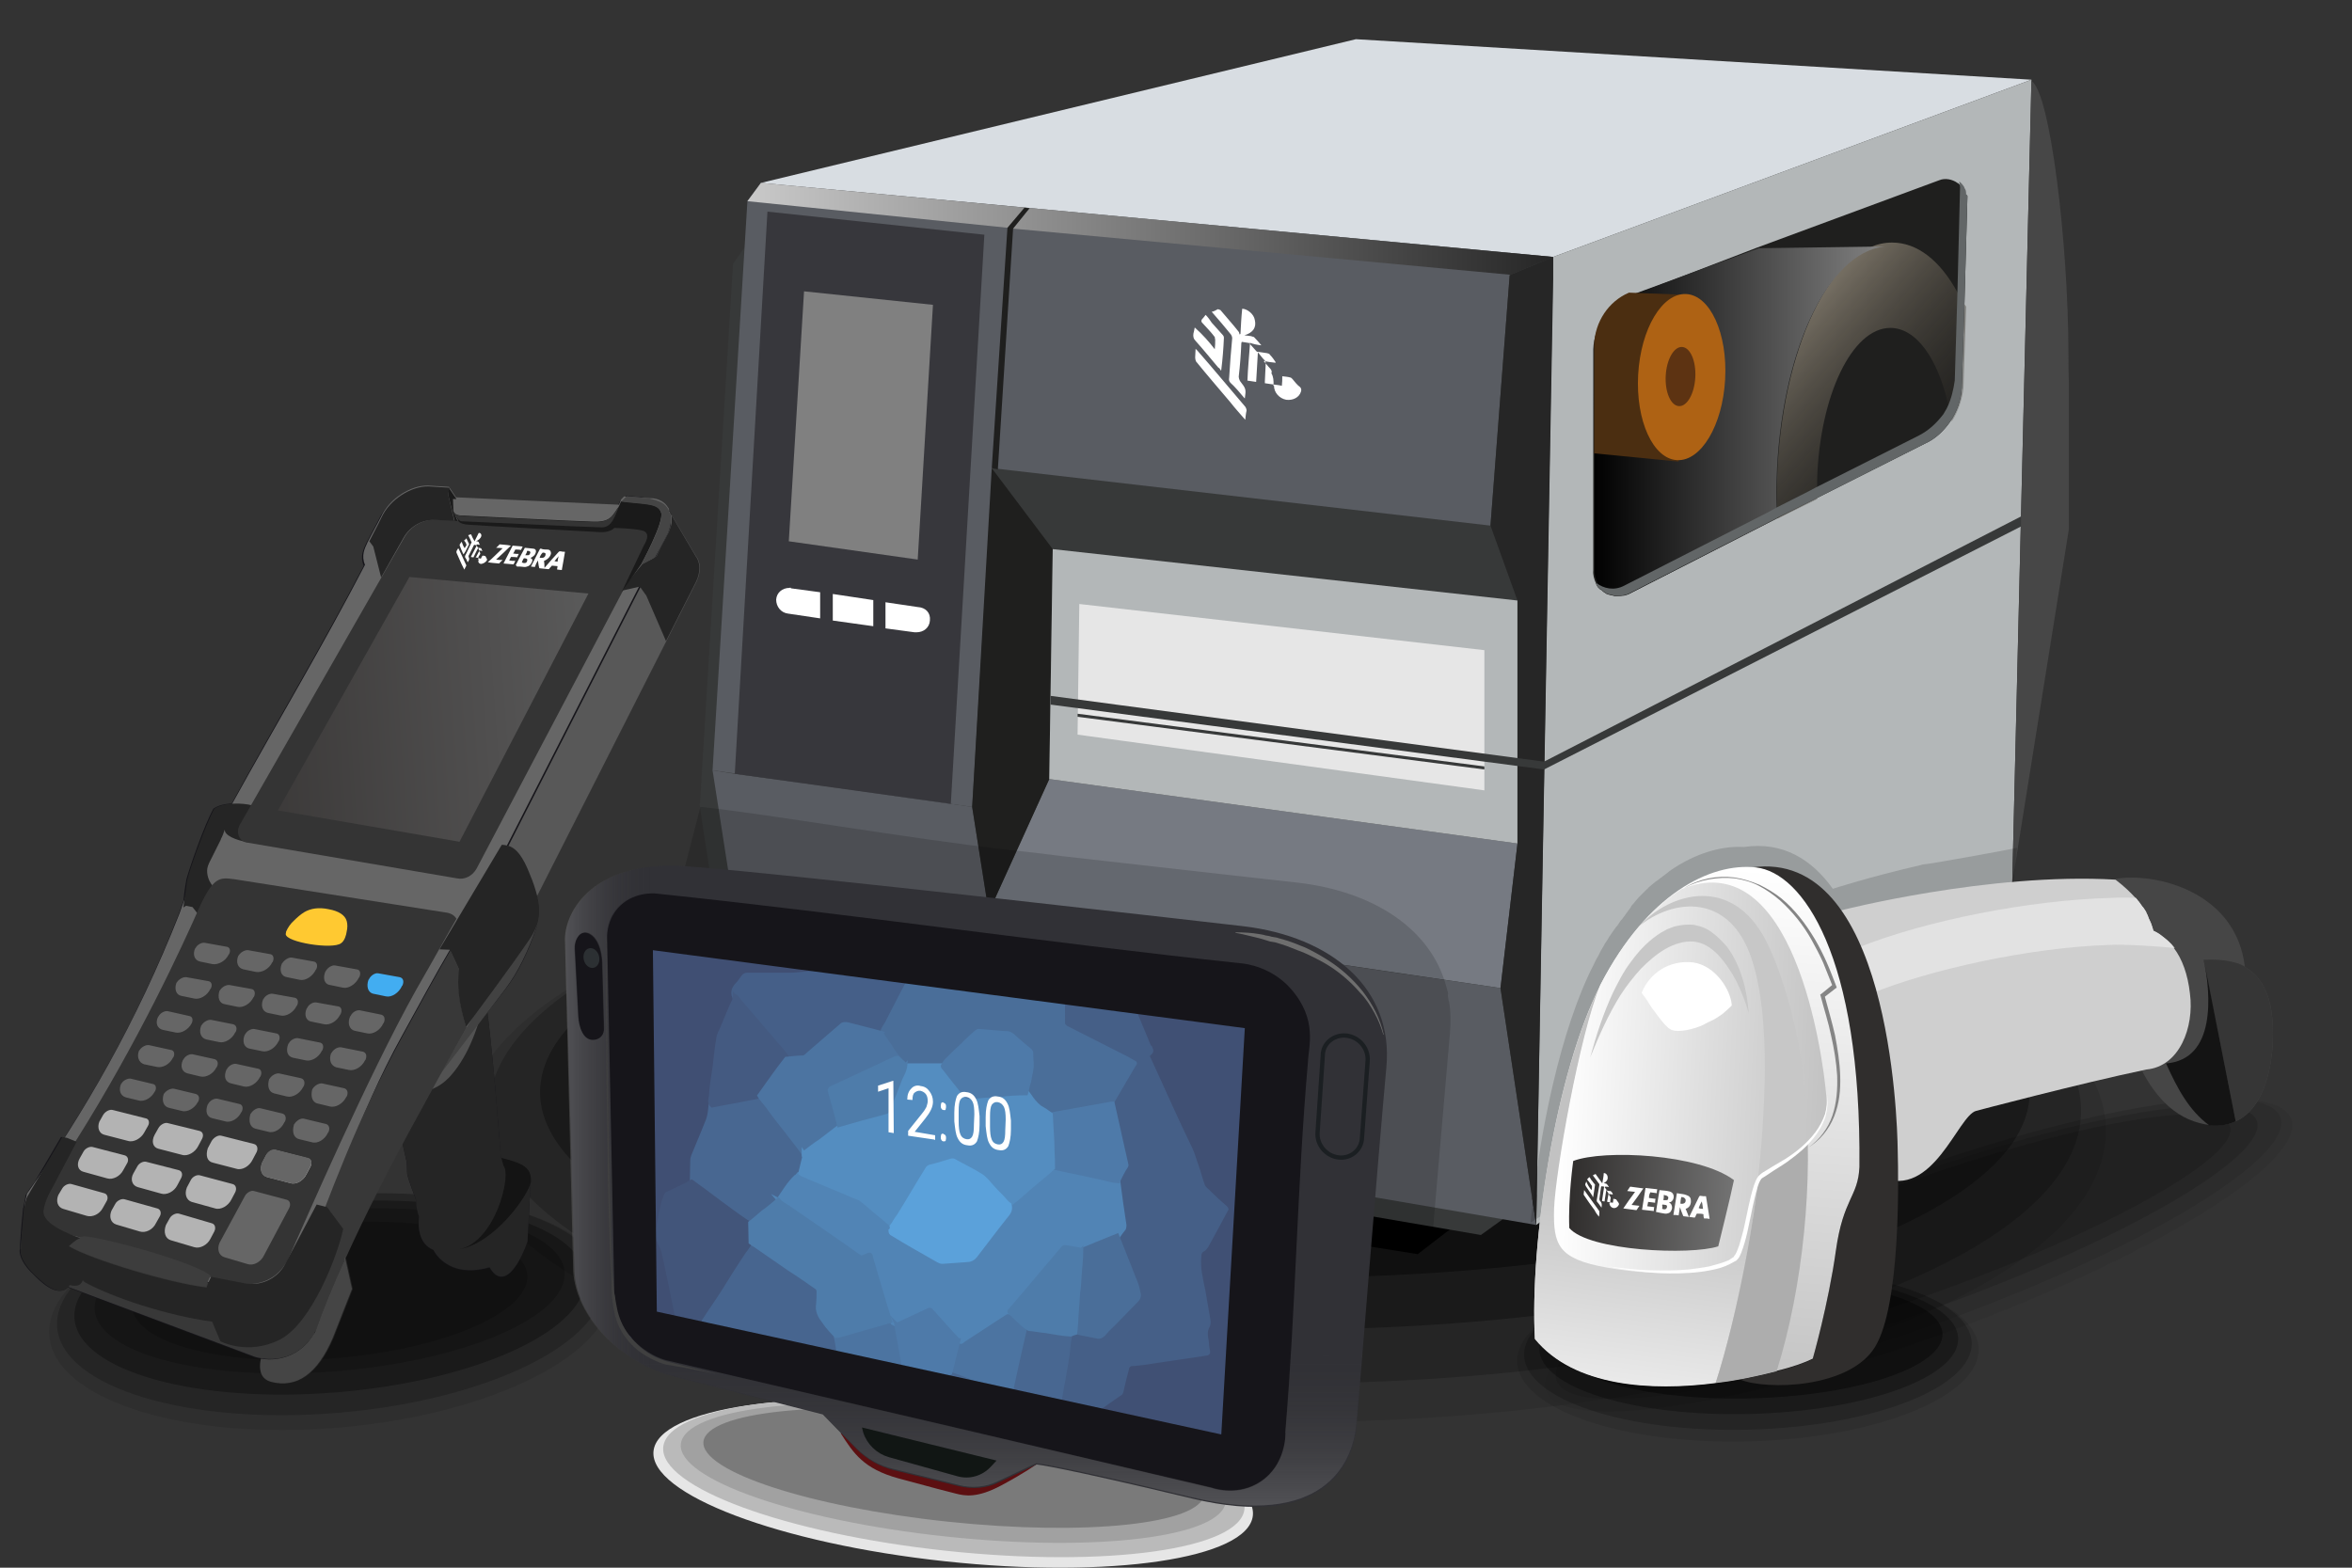 <svg version="1.1" id="Layer_1" xmlns="http://www.w3.org/2000/svg" x="0" y="0" viewBox="0 0 540 360" style="enable-background:new 0 0 540 360" xml:space="preserve"><rect x="0" y="0" width="540" height="360" fill="#333333" stroke="none"/><style>.st3,.st4,.st5,.st6{opacity:.1;enable-background:new}.st4,.st5,.st6{opacity:.2}.st5,.st6{opacity:.3}.st6{opacity:.4}.st7{fill:#e6e6e6}.st12{fill:#373939}.st13{fill:#595c62}.st17{fill:#1f1f1e}.st19{fill:#b3b7b8}.st29{fill:#fff}.st31{opacity:.15;enable-background:new}.st40{fill:#c7c7c7}.st44{fill:#141414}.st51,.st52,.st53,.st56,.st58,.st59{fill:#4c74a1;stroke:#4c74a1;stroke-width:.846;stroke-miterlimit:10}.st52,.st53,.st56,.st58,.st59{fill:#486791;stroke:#486791}.st53,.st56,.st58,.st59{fill:#42557a;stroke:#42557a}.st56,.st58,.st59{fill:#4a6e99;stroke:#4a6e99}.st58,.st59{fill:#4e7aa9;stroke:#4e7aa9}.st59{fill:#4e7caa;stroke:#4e7caa}.st62{fill:#16151a}.st70{fill:#252525}.st72{fill:#666}.st75{fill:#585858}.st76{fill:#343434}.st77{fill:#1a1a1a}.st81{fill:#b3b3b3}</style><ellipse class="st3" cx="295" cy="259.7" rx="188.5" ry="66.9"/><ellipse class="st4" cx="295" cy="255.1" rx="182.8" ry="62.6"/><ellipse class="st5" cx="295" cy="250.8" rx="171" ry="54.5"/><ellipse class="st6" cx="295" cy="247" rx="157.3" ry="46.4"/><ellipse transform="matrix(.996 -.087 .087 .996 -25.836 7.704)" class="st3" cx="75.8" cy="301.3" rx="64.8" ry="26.7"/><ellipse transform="rotate(-4.904 75.78 299.46) scale(1)" class="st4" cx="75.8" cy="299.5" rx="62.9" ry="25"/><ellipse transform="matrix(.997 -.083 .083 .997 -24.565 7.357)" class="st5" cx="75.8" cy="297.8" rx="58.8" ry="21.8"/><ellipse transform="matrix(.997 -.081 .081 .997 -23.887 7.161)" class="st4" cx="75.8" cy="296.3" rx="54.1" ry="18.5"/><ellipse transform="matrix(.997 -.081 .081 .997 -23.887 7.161)" class="st4" cx="75.8" cy="296.3" rx="45.5" ry="15.5"/><ellipse transform="rotate(-83.846 218.888 340.645)" class="st7" cx="218.9" cy="340.6" rx="18" ry="69.2"/><ellipse transform="rotate(-83.881 219.005 339.407)" cx="219" cy="339.4" rx="16.8" ry="67.1" style="fill:#bababa"/><ellipse transform="rotate(-83.933 218.904 338.238)" cx="218.9" cy="338.2" rx="14.7" ry="62.9" style="fill:#a1a1a1"/><ellipse transform="rotate(-83.984 219.001 337.111)" cx="219" cy="337.1" rx="12.4" ry="57.8" style="fill:#7a7a7a"/><g style="opacity:.5"><ellipse transform="rotate(-20.053 440.535 288.19)" class="st3" cx="440.5" cy="288.2" rx="91.1" ry="18.9"/><ellipse transform="rotate(-19.999 440.457 286.827)" class="st4" cx="440.5" cy="286.8" rx="88.4" ry="17.6"/><ellipse transform="rotate(-19.898 440.436 285.55)" class="st5" cx="440.4" cy="285.5" rx="82.7" ry="15.3"/><ellipse transform="rotate(-19.803 440.454 284.43)" class="st6" cx="440.5" cy="284.4" rx="76" ry="13"/></g><ellipse transform="rotate(-1.621 401.338 311.18)" class="st3" cx="401.3" cy="311.2" rx="53" ry="19.8"/><ellipse transform="rotate(-1.58 401.288 309.846) scale(1)" class="st4" cx="401.3" cy="309.8" rx="51.4" ry="18.5"/><ellipse transform="rotate(-1.494 401.502 308.56) scale(1)" class="st5" cx="401.5" cy="308.6" rx="48.1" ry="16.1"/><ellipse transform="matrix(1 -.025 .025 1 -7.5 10.05)" class="st6" cx="401.5" cy="307.4" rx="44.3" ry="13.7"/><path d="m178 246.5-16.5 12.2c-1.3.9-.9 3 .7 3.3l163.3 26 25.2-19.4L178 246.5z"/><path class="st12" d="M456.1 94.1c0-24.3-4-57.4-8.1-59.8l-.2 8.1.2-8.2-147.1-8.9-129.8 31.3-2.8 4-7.6 124 1.6.2-1.7-.2.9 6.1 10.1 64.4 56.9 9.6 1.8.3 77 13 32.7 5.6 34.4-24.8v.1l2.5-1.8v-.1c.1-1.3.2-2.5.4-3.8l23.1-16.8 16.7-12.1c.1 1.2.1 2.3.2 3.5l.1-.1v.1l1.6-1.2 24.8-17.8.1-.1v-.5l12.2-76.6V100c0-2-.1-3.9 0-5.9z"/><g><path class="st13" d="m235.2 261.4-60-10.1-10.6-68-1-6.4 5.1.8 19.2 2.6 35.3 5 .7 4.4z"/><path class="st13" d="m231.6 47.4-.3 4.9-8.1 133-59.6-8.4 8-130.7 3.1-4.2z"/><path style="fill:#37373c" d="m226 53.9-7.7 130.7-49.6-6.9 7.5-129.1z"/><path style="fill:gray" d="m214.2 70-3.5 58.5-29.6-4.2 3.5-57.4z"/><path style="fill:#767a82" d="m348.4 193.7-3.9 33.2L227 209.5l13.9-30.6z"/><path class="st12" d="m348.4 137.9-106.7-11.8-14-18.6 114.5 13.2z"/><path class="st13" d="m227.7 107.5 3.6-60.2L347 58.1l-4.8 62.6z"/><path class="st17" d="m227.7 107.5 14 18.6-.8 52.8-13.9 30.6-3.8-24.2z"/><path class="st13" d="m352.7 281.3-34.4-5.9-81.2-13.6-1.9-.4-8.2-51.9 1.6.2 93.3 13.9 22.6 3.3z"/><path style="fill:#d8dde2" d="M174.7 42 311.3 9l155.1 9.3L356.6 59z"/><path class="st19" d="M466.4 18.3 462 202.5l-26.1 18.8-1.6 1.2v-3.8l-42.8 30.8v3.9l-2.6 1.8-36.2 26.1L356.6 59z"/><path class="st17" d="M451.7 45.1v.2l-.7 25.2-.6 18.6c-.1 2.7-1.1 5.4-2.7 7.8-1.4 2-3.3 3.9-5.8 5l-25.2 12.7-7.9 4-1.1.6-33.3 17c-1 .6-2 .7-3.2.7h-.5c-.2 0-.2-.1-.3-.1-.1 0-.3-.1-.6-.1-.1 0-.2-.1-.3-.1-.2-.1-.6-.1-.8-.3-.1 0-.1-.1-.1-.1-.2-.1-.6-.3-.8-.6-.1-.1-.1-.1-.2-.1-.1-.1-.1-.1-.3-.2l-.1-.1-.3-.3c-.1-.1-.1-.2-.2-.3-.1-.1-.1-.2-.2-.4-.1-.1-.1-.2-.1-.3-.4-.9-.7-1.9-.6-2.9V80.2c.2-5.5 3.9-10.4 9.1-12.4l28.4-10.9 41.9-15.5c1.4-.6 3.1-.2 4.2.6.1.1.1.1.2.1s.1.1.1.1l.1.1.1.1.1.1.1.1c.1.1.2.2.3.4.1.1.1.1.1.2.1.1.1.1.1.2s.1.1.1.2.1.1.1.2.1.1.1.1v.1c.1.1.1.3.1.6V44.9c.7-.1.7 0 .7.2z"/><linearGradient id="SVGID_2_" gradientUnits="userSpaceOnUse" x1="402.791" y1="7159.241" x2="458.535" y2="7207.776" gradientTransform="translate(0 -7090)"><stop offset="0" style="stop-color:#988f7f"/><stop offset="1" style="stop-color:#000;stop-opacity:0"/></linearGradient><path d="M449.4 67.1c-4-7.3-9.2-11.4-15-11.4-13.8 0-25.5 24.4-26.4 54.5-.1 2-.1 4 0 6 0 1 .1 1.9.1 2.9l9.1-4.5v-4.5c.6-19.2 8-34.8 16.8-34.8 6 0 10.9 7.1 13.3 17.6.2 1.2.6 2.4.8 3.9 1.4-2.2 2.4-4.9 2.7-7.8l.6-18.6c-.9-1.2-1.5-2.3-2-3.3z" style="fill:url(#SVGID_2_)"/><linearGradient id="SVGID_3_" gradientUnits="userSpaceOnUse" x1="365.703" y1="7186.677" x2="432.414" y2="7186.677" gradientTransform="translate(0 -7090)"><stop offset="0" style="stop-color:#000"/><stop offset="1" style="stop-color:#828282"/></linearGradient><path d="M407.9 110.1c-.1 2-.1 4 0 6 0 1 .1 1.9.1 2.9l-33.3 17c-1 .6-2 .7-3.2.7h-.5c-.2 0-.2-.1-.3-.1-.1 0-.3-.1-.6-.1-.1 0-.2-.1-.3-.1-.2-.1-.6-.1-.8-.3-.1 0-.1-.1-.1-.1-.2-.1-.6-.3-.8-.6-.1-.1-.1-.1-.2-.1-.1-.1-.1-.1-.3-.2l-.1-.1-.3-.3c-.1-.1-.1-.2-.2-.3-.1-.1-.1-.2-.2-.4-.1-.1-.1-.2-.1-.3-.4-.9-.7-1.9-.6-2.9V79.9c.2-5.5 3.9-10.4 9.1-12.4L403.8 57l28.9-.4c-13.3 1.4-24 25-24.8 53.5z" style="fill:url(#SVGID_3_)"/><path d="M451.7 45.1v.2l-.7 25.2-.6 18.6c-.1 2.7-1.1 5.4-2.7 7.8-1.4 2-3.3 3.9-5.8 5l-25.2 12.7-9.1 4.5-33.2 17c-1 .6-2 .7-3.2.7h-.5c-.2 0-.2-.1-.3-.1-.1 0-.3-.1-.6-.1-.1 0-.2-.1-.3-.1-.2-.1-.6-.1-.8-.3-.1 0-.1-.1-.1-.1-.2-.1-.6-.3-.8-.6-.1-.1-.1-.1-.2-.1-.1-.1-.1-.1-.3-.2l-.1-.1-.3-.3c-.1-.1-.1-.2-.2-.3-.1-.1-.1-.2-.2-.4-.1-.1-.1-.2-.1-.3 1.8 1.4 4.2 1.9 6.5.7l33.3-17 1.6-.9 7.3-3.7 1.7-.9 23.6-11.9c2.4-1.2 4.2-2.9 5.8-5 .3-.6.7-1.1.9-1.6.9-1.9 1.4-4 1.7-6.1l.6-19.8.6-24c.1-.7-.1-1.4-.2-1.9.1.1.1.1.2.1l.1.1.1.1.1.1.1.1.1.1c.1.1.1.2.3.4.1.1.1.1.1.2.1.1.1.1.1.2s.1.1.1.2.1.1.1.2.1.1.1.1v.1c0 .1.1.3.1.6V44.6c.3.2.3.3.3.5z" style="fill:#626667"/><path d="M474.9 81.6c0-25.6-4.2-60.5-8.5-63L462 202.7l13-81.2V87.9c-.1-2.1-.1-4.2-.1-6.3z" style="fill:#474747"/><path class="st17" d="m409.1 118.5-1.1.6 1.1-.6z"/><path d="m386.8 67.7-1.4 38.3-19.4-1.9v-25c.2-5.2 3.3-9.9 8-11.9l12.8.5z" style="fill:#4b2e11"/><ellipse transform="rotate(-86.819 386.093 86.6) scale(1)" cx="386.1" cy="86.6" rx="19.1" ry="10" style="fill:#ae6214"/><ellipse transform="matrix(.053 -.999 .999 .053 278.765 467.388)" cx="385.9" cy="86.7" rx="6.8" ry="3.4" style="fill:#5d3312"/><path class="st19" d="m241.7 126.1 106.7 11.8v55.8l-107.5-14.8z"/><path class="st7" d="m247.4 168.7.4-30 93 10.6v32.2z"/><path class="st12" d="M340.8 176v.7l-93.4-12.1v-.7z"/><path style="fill:#262626" d="M356.6 59v5l-3.9 217.3-8.2-54.4 3.9-33.2v-55.8l-6.2-17.2 4.4-57.4.2-.2z"/><path class="st17" d="m237.1 261.8-1.9-.4-8.2-51.9 1.2-2.9.1.3.3 2.8z"/><linearGradient id="SVGID_4_" gradientUnits="userSpaceOnUse" x1="171.636" y1="7142.568" x2="356.631" y2="7142.568" gradientTransform="translate(0 -7090)"><stop offset="0" style="stop-color:#c9c9c9"/><stop offset="1" style="stop-color:#262626"/></linearGradient><path style="fill:url(#SVGID_4_)" d="m356.6 59-9.8 4.1-114.2-10.6-1.3-.2-59.7-6.1 3.1-4.2 58.7 5.5 1.2.1z"/><path class="st17" d="m236.4 47.8-3.8 4.7-3.5 55.3-1.4-.3 3.6-55.2 3.9-4.6z"/><path class="st29" d="m181.6 135.1 6.7.9v6l-7.4-1.1c-1.6-.2-2.7-1.6-2.7-3.2.1-1.6 1.4-2.7 3.1-2.7.2-.2.3.1.3.1zM200.5 137.8v6l-9.3-1.3v-6.1zM213.5 142.5c-.1 1.6-1.4 2.7-3.1 2.7h-.4l-6.7-.9v-6l7.4 1.1c1.8.1 3 1.3 2.8 3.1z"/><path d="M435.9 210.1v11.2l-1.7 1.2v-3.9l-42.6 30.9v3.9l-2.7 1.9v-12.1c0-3.4 1.7-6.7 4.5-8.5l38.6-26.3c1.7-1.3 3.9-.2 3.9 1.7z" style="fill:#676767"/><path class="st17" d="M391.5 253.4c-.1-1.4-.1-2.9-.2-4.4l-.1-2.2c0-.8-.1-1.4.1-2.2.2-1.4.9-3.1 1.8-4.4.4-.7 1-1.2 1.6-1.8.2-.2.6-.6.9-.8l.9-.7c2.4-1.8 4.9-3.4 7.3-5.1l7.3-5 7.3-5c2.6-1.6 5-3.2 7.4-4.9l3.9-2.4 1.9-1.2c.1-.1.4-.2.6-.3.2-.1.6-.1.8-.1.6.1 1 .3 1.2.7.3.3.6.9.4 1.4l-.1 1.1-.1 2.2c-.1 1.4-.1 2.9-.2 4.4-.1-1.4-.1-2.9-.2-4.4l-.1-2.2-.1-1.1c0-.3-.1-.6-.2-.7s-.4-.2-.7-.2c-.1 0-.2 0-.3.1-.1.1-.1.1-.3.2l-1.8 1.4-3.6 2.7c-2.4 1.8-4.9 3.4-7.3 5.1l-7.3 5-7.3 5c-2.6 1.6-5 3.2-7.4 4.9l-.9.6c-.3.1-.6.4-.9.6-.6.4-1 .9-1.4 1.4-.9 1.1-1.4 2.4-1.9 3.9-.1.7-.2 1.4-.2 2.1l-.1 2.2c-.4 1.1-.5 2.5-.7 4.1z"/><g><path class="st29" d="M292.4 88.3c-.7-.1-1.4-.2-2-.3v-.4c.1-1.4.1-2.8.2-4.2 0-.1-.1-.4-.2-.6-.6-.6-1-1.2-1.6-1.9-.1 2.4-.3 4.6-.4 6.8-.7-.1-1.2-.2-2-.3.1-2.8.4-5.8.6-8.6-.7-.1-1.2-.2-1.9-.3 0 .1-.1.2-.1.3-.1 2.6-.3 5.1-.6 7.7 0 .2.1.6.2.8 0 .1.1.1.1.2 1.4 1.8 1.4 1.9 1.1 4l-.2-.2c-1-1.2-2-2.4-3.1-3.4-.3-.3-.4-.7-.3-1.1.2-3.1.4-6.1.7-9.1 0-.3-.1-.6-.3-.9-1.4-1.7-2.8-3.4-4.4-5.2.6-.1 1-.4 1.4-.6.1 0 .3.1.6.2 1.4 1.7 2.8 3.2 4.2 5 .1.1.1.3.2.6.1 0 .1-.1.2-.1.1-1.9.2-3.9.4-5.8 1.1 0 2.7 1.2 2.9 2.6.4 1.7-.4 2.9-2.4 3.5.6.1 1.1.1 1.6.2.1.1.4.1.6.2.6.6 1.1 1.2 1.7 1.9-1-.1-1.9-.3-2.7-.6 0 .1-.1.1-.1.1.6.7 1.1 1.2 1.7 1.9.1.1.2.1.4.1.7.1 1.4.2 2 .3.2.1.6.1.6.3.6.6 1 1.2 1.4 1.8l-.1.1c-.9-.1-1.7-.2-2.7-.4.6.6.9 1.1 1.4 1.6.4.4.6.8.4 1.2.5.9.5 1.7.5 2.6z"/><path class="st29" d="M278.9 80.2c.1-.9.1-1.4.1-2.2 0-.1-.1-.3-.1-.6-.9-1.2-1.9-2.2-2.9-3.3-.2-.2-.2-.4-.1-.7.3-.3.6-.7.9-1.1.6.6 1 1.2 1.4 1.8.9 1 1.7 1.9 2.6 2.9.1.1.2.3.2.6-.1 2.4-.3 4.9-.6 7.3 0 .1 0 .1-.1.2-.1-.2-.3-.6-.6-.7-1.7-2-3.3-4-5.1-6-.6-.6-.7-1.1-.6-1.8.1-.4.2-.8.3-1.4 1.9 1.7 3.3 3.3 4.6 5zM285.9 96.4c-1.2-1.4-2.4-2.7-3.4-4-2.7-3.2-5.3-6.2-7.9-9.4-.1-.2-.2-.6-.2-.9 0-.7.1-1.4.1-2l.4.4c3.7 4.2 7.3 8.6 11 12.9.2.3.3.6.3.9-.2.8-.2 1.4-.3 2.1zM292.4 88.3c.6.1 1.2.1 1.9.3.1-.8.1-1.4.1-2.2.7.1 1.2.1 1.9.3.1 0 .2.1.4.3.6.7 1.1 1.4 1.8 1.9.3.3.3.7.2 1-.4 1.4-1.9 2.1-3.4 1.9-1.6-.3-2.8-1.7-2.8-3.2-.3 0-.1-.1-.1-.3z"/></g><g><path class="st12" d="m354.5 176.7-113.3-14.9v-2l113.3 15.1L464 118.6v2.3z"/></g></g><path class="st31" d="m463.1 194.7-1.7 16.3-21.5 11.8-.1.1-21.9 14.3-1.4.9v-.1l-.1.1v-3l-14.9 9.7-20.5 13.6c-.2 1.1-.4 2.2-.4 3.3v.1l-2.2 1.4v-.1l-27 17.7c1.9-20.5 7-44.7 14.5-59.3.3-.6.6-1.3 1-1.9l.6-1.2c.1-.3.3-.4.4-.7.3-.4.4-.8.7-1.2.1-.2.3-.4.4-.6.3-.4.4-.8.7-1.1.1-.2.3-.4.4-.6.3-.4.5-.7.7-1 .1-.2.3-.4.4-.5.3-.3.4-.6.7-1 .1-.2.3-.4.4-.5.3-.3.4-.6.7-.9.1-.2.3-.4.4-.6.3-.3.4-.6.7-.9.1-.2.3-.4.4-.6v-.1c.2-.3.4-.4.6-.7.2-.2.3-.4.5-.6.2-.3.4-.4.6-.7l.6-.6.6-.6.6-.6c.2-.2.4-.3.5-.5.3-.2.4-.4.7-.6.2-.1.3-.3.5-.4.3-.3.5-.4.8-.6.1-.1.3-.2.4-.3.3-.3.6-.4.9-.7.1-.1.2-.1.3-.2.3-.3.7-.5 1-.8.1 0 .1-.1.1-.1 6-4.2 12.1-5.9 17.2-5.6 9-1.3 15.6 2.9 20.4 9.6 0 0 8.3-2.7 20.4-5.5.1 0 .2-.1.3-.1h.1c1.2 0 20.3-3.5 21.5-3.8z"/><g><path d="M513.3 257.5c-2.2 1-4.9 1.3-8.3.4-14.1-3.6-18.3-24.9-20.1-34.8-2.6-13.6.9-21.3.9-21.3 9.4-1.5 27.6 3.1 29.6 20.2.9.9 7.1 3 6.4 17.5-.2 4.6-1.6 14.9-8.5 18z" style="fill:#464646"/><path d="M492.8 245.6c-15.3 3.2-39.1 9.5-39.1 9.5-4.2 1.1-9.9 20.4-21.9 15.2-2.2-12.3-5.5-37.5-5.5-37.5l-3.8-23.7s34.2-8.8 63.2-7.1c2.1 1.6 3.5 3 4.7 4.3.1.2.3.3.4.5.1.2.3.3.4.5.3.4.6.9.9 1.2.1.2.3.4.4.6.1.2.3.4.3.6.3.5.4.9.6 1.4.1.1.1.3.2.4.1.3.3.6.4 1 .1.2.1.4.2.6.1.3.1.4.2.7.6.3 1.2.6 1.7 1 1.2.8 2.2 1.7 3 2.9 1.9 2.5 3.2 6 3.7 10.5 1 7.7-2.4 16.7-10 17.4z" style="fill:#cfcfcf"/><path d="M499.3 217.7c-3.9-.4-11.2-.9-15.3-.7-18.1.6-41.1 5.7-54.5 11.2-.8-3.7-1.7-7.3-2.9-10.6 15.8-6.3 39.5-10.9 57.9-11.4 2.1-.1 4-.1 5.9 0 .1.2.3.3.4.5.1.2.3.3.4.5.3.4.6.9.9 1.2.1.2.3.4.4.6.1.2.3.4.3.6.3.5.4.9.6 1.4.1.1.1.3.2.4.1.3.3.6.4 1 .1.2.1.4.2.6.1.3.1.4.2.7.6.3 1.2.6 1.7 1 1.3 1 2.4 1.9 3.2 3z" style="fill:#e2e2e2"/><path d="M430.5 309.3c-5.8 9.5-24.8 10-31 7.5 7.8-1.4 14.1-3.4 16.7-4.7 0 0 3.5-12.5 5.3-24.8 1.7-12.2 5.2-12.4 5.3-19.2.4-48.5-13.2-67.6-23.7-68.8-.3-.1-.6-.1-.9-.1 31.4-4.5 33.4 57.2 33.5 64.9.2 7.7.6 35.7-5.2 45.2z" style="fill:#302e2d"/><linearGradient id="SVGID_5_" gradientUnits="userSpaceOnUse" x1="551.821" y1="-2495.937" x2="547.474" y2="-2616.453" gradientTransform="matrix(.999 .046 .046 -.999 -40.037 -2319.885)"><stop offset="0" style="stop-color:#fff"/><stop offset="1" style="stop-color:#c2c2c2"/></linearGradient><path d="M421.5 287.2c-1.7 12.2-5.3 24.8-5.3 24.8-1.6.8-4.5 1.9-8.3 2.8-3.9 1-8.8 2.1-14 2.7-14.7 1.9-32.5.9-41.5-10.1-1.2-21.5 4.6-61 15.2-81.5 10.5-20.4 25-27.9 35.6-26.7s24.2 20.2 23.7 68.8c-.3 6.9-3.7 7.1-5.4 19.2z" style="fill:url(#SVGID_5_)"/><linearGradient id="SVGID_6_" gradientUnits="userSpaceOnUse" x1="531.83" y1="-2639.576" x2="537.769" y2="-2571.527" gradientTransform="matrix(.999 .046 .046 -.999 -40.037 -2319.885)"><stop offset="0" style="stop-color:#fff"/><stop offset="1" style="stop-color:#c2c2c2"/></linearGradient><path d="M403.6 271.1c-1 9.9-4.7 30.9-9.7 46.5-14.7 1.9-32.5.9-41.5-10.1-1.2-21.5 4.6-61 15.2-81.5-4.9 11.7-10.4 43.2-10.6 51.4-.3 8.3.9 11.6 12.2 13.5 11.3 2 24.3 1.7 29.1-1.7 2.4-1.8 3.3-14.3 5.3-18.1z" style="fill:url(#SVGID_6_)"/><path d="M407.9 314.9c-3.9 1-8.8 2.1-14 2.7 5.3-16.5 9.1-39.1 9.9-48.1 6.9-20.1 10.6-18.5 10.6-18.5 2 19.8-.4 44.5-6.5 63.9z" style="fill:#adadad"/><linearGradient id="SVGID_7_" gradientUnits="userSpaceOnUse" x1="515.925" y1="-2545.048" x2="577.406" y2="-2545.048" gradientTransform="matrix(.999 .046 .046 -.999 -40.037 -2319.885)"><stop offset="0" style="stop-color:#fff"/><stop offset="1" style="stop-color:#c2c2c2"/></linearGradient><path d="M404.3 270.3c-2.4 1.7-3.4 17-6.2 19.1-4.7 3.5-17.8 3.7-29.1 1.7s-12.4-5.2-12.2-13.5c.3-8.3 5.8-39.7 10.6-51.4 5.5-10.6 12.1-17.8 18.6-22 25.9-10.7 32.5 38 33.3 47.4 1.2 10.4-10.9 15.8-15 18.7z" style="fill:url(#SVGID_7_)"/><path class="st40" d="M414.3 263.2c-3.5 3.3-7.9 5.5-10 6.9-.1.1-.2.1-.3.3-.1.1-.1.1-.1.2-.1.1-.1.2-.2.3s-.1.1-.1.2c1.5-14.2 3.2-36.9-1.4-50.8-5-15.3-18-14.1-26-7.5 7.4-8.1 21.6-11.8 29.3 3.3 4.4 8.6 10.5 29.1 8.8 47.1z"/><path class="st40" d="M365.1 242.8c1.4-5.1 3-10.1 5.3-15 1.2-2.4 2.4-4.8 4.1-7 1.6-2.2 3.5-4.3 5.9-6l.9-.6.9-.5c.6-.4 1.4-.6 2.1-.9 1.5-.4 3.1-.6 4.7-.4 1.6.3 3.1.9 4.3 1.9 1.2.9 2.2 2 3.2 3.1 1.7 2.3 2.8 4.8 3.6 7.4.8 2.6 1.2 5.3 1.4 7.9-.7-2.6-1.7-5-2.8-7.3-1.2-2.3-2.7-4.5-4.3-6.2-.9-.9-1.8-1.6-2.7-2.1-.9-.5-2-.8-3-.9-2-.1-4.2.5-6.3 1.7-2.1 1.2-3.9 2.8-5.7 4.6-1.7 1.9-3.3 3.9-4.7 6.1-2.8 4.5-4.9 9.3-6.9 14.2z"/><path class="st29" d="M397.6 230.9c-.4.4-.9.9-1.4 1.3-.4.4-.9.8-1.4 1.1-.6.4-1.2.8-1.9 1.1-.9.4-1.7.9-2.4 1.2-3.1 1.2-6 1.5-7.1.7-.7-.4-1.7-1.6-2.7-2.9-.4-.6-.9-1.2-1.4-1.9-.3-.4-.6-.9-.9-1.4l-.6-.9c-.5-.7-.9-1.2-.9-1.2 1.8-4.5 6.3-7.6 11.8-7 5.1.7 8.7 6.3 8.9 9.9z"/><linearGradient id="SVGID_8_" gradientUnits="userSpaceOnUse" x1="519.387" y1="-2574.196" x2="556.931" y2="-2574.196" gradientTransform="matrix(.999 .046 .046 -.999 -40.037 -2319.885)"><stop offset="0" style="stop-color:#302e2d"/><stop offset="1" style="stop-color:#737373"/></linearGradient><path d="M361.2 266.6c7.1-2.7 29-1.6 36.9 4.4-.7 3.5-3.6 15.2-3.6 15.2-6.3 2.1-29.7 1.1-34.2-4.2-.3-6.9.9-15.4.9-15.4z" style="fill:url(#SVGID_8_)"/><path d="M386.7 203.9c3.4-2.1 7.5-2.9 11.5-2.4 2 .3 3.9.9 5.8 1.7 1.8.9 3.5 1.9 5.1 3.2 3.1 2.6 5.5 5.8 7.6 9.3 1 1.7 1.9 3.5 2.7 5.3.8 1.8 1.5 3.7 2.2 5.5l.1.3-.3.2-2.7 2.1.2-.5c.8 3 1.7 6 2.4 9.1.6 3.1 1.1 6.3 1.2 9.4.1 3.2-.2 6.3-1.4 9.3-1.2 3-3.3 5.5-5.9 7.1 2.6-1.8 4.5-4.4 5.5-7.3 1-3 1.2-6 1.1-9.2-.2-3.1-.7-6.2-1.4-9.2-.6-3-1.6-6-2.4-9.1l-.1-.3.3-.2 2.7-2.2-.1.6-2.2-5.5c-.8-1.8-1.7-3.5-2.7-5.3-1.9-3.4-4.4-6.5-7.3-9.1-1.5-1.3-3.1-2.4-4.8-3.3-1.7-.9-3.6-1.4-5.5-1.7-4-.4-8.1.3-11.6 2.2z" style="fill:#858585"/><path class="st29" d="M419.5 251.4c.2 1.5.1 3.2-.3 4.7s-1.2 3-2.1 4.3c-1.9 2.7-4.4 4.7-6.9 6.5-1.3.9-2.7 1.7-4 2.6l-.9.6c-.3.2-.7.4-.9.6-.4.5-.7 1.3-.9 2-.9 3-1.4 6.1-2.1 9.2-.3 1.5-.7 3.1-1.2 4.6-.3.8-.5 1.5-.9 2.2-.1.2-.3.4-.4.5-.1.2-.4.4-.5.4-.4.2-.7.4-1.1.6-1.5.8-3 1.2-4.6 1.5-1.5.3-3.2.5-4.7.6-6.3.4-12.7-.2-18.9-1.5 3.2.4 6.3.8 9.4.9 3.2.1 6.3.1 9.4-.2 1.5-.2 3.1-.4 4.6-.7 1.5-.4 3-.8 4.4-1.4l.9-.6c.1-.1.1-.1.2-.1.1-.1.1-.1.1-.2.1-.1.2-.3.3-.4.4-.6.6-1.4.9-2.1.4-1.5.9-3 1.2-4.5.7-3.1 1.2-6.2 2.2-9.3.3-.8.5-1.5 1.1-2.2.4-.4.7-.6 1-.8l1-.6c1.4-.9 2.7-1.6 4-2.4 2.7-1.7 5.1-3.7 7-6.2.9-1.2 1.7-2.7 2.2-4.1.4-1.3.6-2.9.5-4.5z"/><path d="m513.3 257.5-7.4-37.1c5.3-.3 8.6.9 9.5 1.6.9.9 7.1 3 6.4 17.5-.2 4.6-1.6 14.9-8.5 18z" style="fill:#363636"/><path class="st44" d="M513.3 257.5c-1.7.8-3.7 1.2-6.1.9-4.5-3.3-7.2-8.2-9.9-14.2 11.5-.9 10.3-15.8 8.7-23.7l7.3 37z"/><path class="st29" d="M385.7 277.2c-.1.6-.2 1.2-.3 1.9-.4-.1-.8-.1-1.2-.1.3-1.7.5-3.3.8-5 .2 0 .4.1.6.1.5.1 1 .1 1.5.3.7.2 1.1.6 1.1 1.2.1.8-.2 1.7-1.2 2 .3.6.5 1.3.8 1.9.1-.1.1-.1.1-.2.7-1.5 1.5-3 2.2-4.5.1-.1.1-.2.3-.2.4.1.8.1 1.2.1.1 0 .1 0 .1.1.3 1.7.5 3.3.8 5v.1c-.4-.1-.8-.1-1.2-.1-.1 0-.1-.1-.1-.1-.1-.3-.1-.5-.1-.8 0-.1-.1-.1-.1-.1-.4-.1-.9-.1-1.3-.1-.1 0-.1 0-.2.1-.1.3-.2.4-.3.7-.1.1-.1.1-.2.1l-2.4-.3c-.1 0-.2-.1-.2-.2-.3-.7-.5-1.3-.7-1.9zm.1-.8c.2 0 .4.1.6 0 .3 0 .6-.3.6-.6.1-.3-.1-.6-.4-.8-.2-.1-.4-.1-.6-.1-.1.5-.2 1-.2 1.5zm5.2 1.2c-.1-.6-.1-1.1-.3-1.7-.3.5-.5 1-.7 1.5.3.2.7.2 1 .2zM380.2 278.3c.3-1.7.5-3.3.8-5h.1c.8.1 1.5.1 2.2.3.9.2 1.2 1.1.8 1.9-.2.3-.4.6-.9.6l.1.1c.4.2.6.6.6 1.2-.1.6-.4 1.1-.9 1.2-.2.1-.4.1-.7.1-.6-.1-1.3-.2-2.1-.4.1.1.1.1 0 0zm1.4-.7c.2 0 .3.1.4.1h.2c.3 0 .4-.2.5-.4.1-.3 0-.6-.3-.6s-.4-.1-.7-.1c0 .1-.1.1-.1.1.1.3.1.6 0 .9zm.3-2h.7c.3 0 .4-.2.4-.4.1-.3 0-.4-.3-.6-.2-.1-.4-.1-.7-.2 0 .4 0 .8-.1 1.2zM369.7 276.1c-.2 0-.4-.1-.7-.1v-.2c.1-.5.2-1.1.3-1.6 0-.1 0-.2-.1-.3-.1-.2-.3-.4-.4-.7-.1.9-.3 1.7-.4 2.7-.3 0-.4-.1-.6-.1.2-1.1.3-2.2.5-3.3-.2 0-.4-.1-.6-.1 0 .1 0 .1-.1.1-.1.9-.3 1.9-.4 2.9 0 .1.1.2.1.3s.1.1.1.1c.4.6.4.6.3 1.5l-.1-.1c-.3-.4-.6-.9-.9-1.2-.1-.1-.1-.3-.1-.4.2-1.2.4-2.3.6-3.5 0-.1 0-.3-.1-.3-.4-.6-.9-1.2-1.4-1.9l.6-.3c.1 0 .1.1.1.1.4.6.9 1.2 1.3 1.8.1.1.1.1.1.2 0 0 .1 0 .1-.1.1-.7.3-1.5.3-2.2.4-.1.9.4.9.9.1.6-.3 1.1-.9 1.4.2 0 .4.1.5.1.1 0 .1.1.2.1.2.2.3.4.5.7-.3-.1-.6-.1-.9-.1 0 0 0 .1-.1.1.2.3.3.4.5.7 0 .1.1.1.1.1.3.1.4.1.7.1.1 0 .1.1.2.1.2.2.3.4.4.6l-.1.1c-.3-.1-.6-.1-.9-.1.1.2.3.4.4.6.1.1.1.3.1.4-.1.2-.1.6-.1.9zM378.6 275.1c.5.1 1 .1 1.5.2-.1.3-.1.6-.1.9-.5-.1-1-.1-1.6-.2-.1.4-.1.7-.2 1 .5.1 1 .1 1.6.2-.1.3-.1.6-.1.9-.9-.1-1.9-.2-2.7-.3.3-1.7.5-3.3.8-5l2.7.3c-.1.3-.1.6-.1.9-.5-.1-1-.1-1.5-.2-.3.6-.3.9-.3 1.3zM374.6 276.7c.6.1 1.2.1 1.8.2l-.6.9-.1.1c-1-.1-2-.3-3-.4.9-1.3 1.7-2.5 2.7-3.8-.6-.1-1.2-.1-1.8-.2l.6-.9.1-.1c1 .1 2 .3 3 .4-.9 1.3-1.7 2.5-2.7 3.8z"/><path class="st29" d="M365.4 273.3c.1-.3.1-.6.1-.9 0-.1 0-.1-.1-.2-.3-.4-.6-.9-.9-1.2-.1-.1-.1-.2 0-.3l.4-.4c.2.2.3.4.4.6.3.3.5.7.8 1 .1.1.1.1.1.2-.1.9-.3 1.9-.4 2.7l-.1.1c-.1-.1-.1-.2-.1-.3-.5-.7-1-1.5-1.5-2.2-.1-.2-.2-.4-.1-.6.1-.1.1-.3.2-.5.3.8.7 1.4 1.2 2zM367.1 279.4c-.4-.5-.7-.9-1-1.5-.9-1.2-1.6-2.2-2.4-3.4-.1-.1-.1-.2-.1-.3 0-.3.1-.5.1-.9l.1.1c1.1 1.5 2.2 3.1 3.3 4.6.1.1.1.2.1.3 0 .5 0 .7-.1 1.1zM369.7 276.1c.2 0 .4.1.6.1.1-.3.1-.6.1-.9.3 0 .4.1.6.1.1 0 .1.1.1.1.2.3.3.4.5.7.1.1.1.3.1.4-.2.5-.7.9-1.3.8-.5-.1-.9-.6-.9-1.2.2 0 .2-.1.2-.1z"/></g><path class="st31" d="M332.9 237.2c-.8 8.9-2.4 28.1-4 46.3l-83.5-14.2v.1l-1.9-.4-100.7-13.8 18-69.9c14.2 1.4 47.9 7.3 71.1 9.9 4 .4 8 .9 11.9 1.4 28.9 3.3 54.2 6.1 54.2 6.1 17.3 2 30.6 10.6 34.1 24 .1.5.4 1.2.4 1.7h-.1c.1.5.1 1.2.3 1.7.4 2.2.4 4.6.2 7.1z"/><g><path d="M193 329.1c3 4.7 5.3 8.2 13.3 10.4 8.1 2.2 11.2 3 13.2 3.5s4.8 1.1 10.4-1.9c5.6-3 8-4.8 8-4.8l-44.9-7.2z" style="fill:#5c0f11"/><path d="M129.8 215.6c.1-6.4 6.6-18 27.4-16.7 20.8 1.4 128.3 13.8 128.3 13.8 20.1 2.4 34.5 14.2 32.8 32.4-1.7 18.2-6.9 83.1-6.9 83.1-1 8.1-7.4 23.2-37.8 15.9-30.4-7.3-35.6-7.8-35.6-7.8l-8.9 4.2c-2.7 1.3-5.8 1.5-8.9.8l-15-3.7c-3.2-.8-6.1-2.4-8.5-4.8l-7.8-8-33.8-8.6c-12.8-3.2-22.7-13.9-23.2-24.2l-2.1-76.4z" style="fill:#313136"/><path d="M285 330.6h-.6c-.1-.1-.1-.1-.3-.1-3.5-.6-7.1-1.2-10.6-1.9-5.6-.9-11.2-1.9-16.7-2.9-1.9-.4-3.7-.6-5.7-1 0-.4.3-.4.5-.6 1.7-1.2 3.5-2.4 5.2-3.7.1-.1.4-.4.4-.5.5-1.9 1-3.8 1.4-5.7.1-.4.4-.6.8-.6 1.7-.3 3.4-.4 5-.6 4-.6 8.1-1.2 12.1-1.8.5-.1.6-.3.6-.6-.1-.8-.1-1.5-.3-2.3-.1-1.1-.4-2.1.1-3.2.3-.5.4-1.1.3-1.6-.4-2.3-.8-4.7-1.2-6.9-.4-2.6-1.1-5.2-.9-7.8.1-.6.1-1.1.6-1.4.4-.3.8-.5 1-.9 1.5-2.8 3-5.6 4.5-8.3.1-.3.1-.5-.1-.6-1.3-1.1-2.4-2.3-3.7-3.4-.5-.5-1.3-.9-1.5-1.7-.5-1.4-.9-2.9-1.4-4.4-.4-1.3-.8-2.6-1.4-3.9-1.5-3.3-3-6.5-4.6-9.8-1.7-3.7-3.4-7.4-5.1-11.2-.1-.4-.1-.5.1-.8.6-.6.6-.9.3-1.6-.1-.3-.3-.4-.4-.6-1.5-3.7-3-7.3-4.5-10.9-.3-.6-.6-1.1-.6-1.8.8.1 1.4.1 2.2.1 3.7.4 7.3.6 11 .9 3.8.4 7.6.6 11.4.9 2.5.3 5 .4 7.6.6v1.5c-.1.1-.1.1-.1.3-.4 5.2-.6 10.3-.9 15.4-.4 5.5-.6 11.1-.9 16.5-.4 7.4-.9 14.9-1.3 22.4-.4 6.3-.6 12.4-1 18.7-.4 7.4-.9 14.9-1.3 22.4.1 1.2 0 2.4 0 3.4z" style="fill:#405074;stroke:#405074;stroke-width:.846;stroke-miterlimit:10"/><path d="m162.4 309.8-15.9-2.7c-.5-.1-1.3 0-1.5-.4s-.1-1-.1-1.5c-.3-20.7-.4-41.2-.6-61.9-.1-6.5-.1-13.1-.3-19.6.1-.8 0-1.6 0-2.4 0-.9.1-1.7-.1-2.5v-.3c0-.4-.1-.8 0-.9.1-.1.6 0 .9 0 .1.1.4.1.4.1 1.9.1 3.8.4 5.8.5 3.7.4 7.4.6 11.2.9 3.7.4 7.4.6 11.1.9 3.8.4 7.6.6 11.4.9 1.9.1 3.8.4 5.7.5-.5 1-1.2 1.6-2.4 1.5h-.3c-2.3.4-4.5.6-6.8.6h-9.4c-.4 0-.8.1-1 .5-.5.6-.9 1.3-1.5 1.9-.8.8-.9 1.7-.6 2.7 0 .3 0 .5-.1.8-.9 2.1-1.9 4.3-2.8 6.5-.3.8-.8 1.5-.9 2.3-.4 2.3-.6 4.7-.9 6.9-.3 2.1-.5 4.3-.8 6.4-.1.8-.5 1.6.3 2.3-.3 1.1-.3 2.3-.6 3.4-1 2.4-2 4.8-3 7.3-.3.6-.6 1.3-.6 2 0 1.6-.1 3.2-.1 4.8-1.8.9-3.7 1.7-5.5 2.7-.3.1-.5.4-.6.6-.1.4-.4.9-.5 1.4-.6 2.2-.9 4.5-1.4 6.8-.1.5 0 1 .1 1.5.4 1 1 2 1.3 3.2 1.2 5.4 2.3 10.9 3.4 16.3.1.6.3.8.9.6 1.4-.3 2.7-.5 4-.8h.1c0 .1.1.4.1.5l1.5 4.8c.1.4.3.6.1.9z" style="fill:#404f73;stroke:#404f73;stroke-width:.846;stroke-miterlimit:10"/><path d="M243.9 226c2.8.3 5.5.4 8.3.6 1.9.1 4 .4 5.9.5.1 0 .4.1.5.1.1.6.4 1.2.6 1.8 1.5 3.7 3 7.3 4.5 10.9.1.3.1.4.4.6.4.8.4 1-.3 1.6-.3.3-.3.4-.1.8 1.7 3.7 3.4 7.4 5.1 11.2 1.5 3.3 3 6.5 4.6 9.8.6 1.3.9 2.6 1.4 3.9.5 1.4.9 3 1.4 4.4.3.8 1 1.1 1.5 1.7 1.2 1.2 2.4 2.3 3.7 3.4.3.3.3.4.1.6-1.5 2.8-3 5.6-4.5 8.3-.3.4-.6.8-1 .9-.5.4-.6.9-.6 1.4-.3 2.7.4 5.3.9 7.8.4 2.3.8 4.7 1.2 6.9.1.6 0 1.1-.3 1.6-.5 1.1-.3 2.1-.1 3.2.1.8.1 1.5.3 2.3.1.4-.1.6-.6.6-4 .6-8.1 1.2-12.1 1.8-1.7.3-3.4.5-5 .6-.4.1-.6.3-.8.6-.5 1.9-1 3.8-1.4 5.7-.1.3-.1.4-.4.5-1.7 1.2-3.5 2.4-5.2 3.7-.1.1-.4.3-.5.6-1.9-.4-3.9-.6-5.8-.9-.8-.1-1.6-.3-2.4-.4 0-.1.1-.4.1-.6.6-4 1.4-8.1 2.1-12 .3-1.4.5-3 .6-4.4.4-.1.8-.3 1.1-.4 1.7.4 3.5.6 5.2 1.1.4.1.8 0 1.1-.4.4-.4.6-.8 1-1.1 2.3-2.4 4.5-4.7 6.8-6.9.4-.4.5-.9.5-1.4-.1-1-.4-1.9-.8-2.9-1.4-3.5-2.8-7.1-4.2-10.6.4-.6.9-1.3 1.4-1.9.1-.3.3-.4.1-.8-.4-3.3-.9-6.6-1.4-9.9.6-1.1 1.1-2.3 1.7-3.5.1-.3.1-.4 0-.6-.4-1.8-.8-3.5-1.2-5.3-.6-2.8-1.3-5.6-1.9-8.5 0-.1 0-.1.1-.1l5.1-8.7c.1-.4.1-.5-.1-.6-.5-.3-1.1-.6-1.6-.9-4.7-2.4-9.3-4.7-14-7.1-.4-.1-.6-.4-.6-.9-.3-2.6-.2-5.7-.4-8.7z" style="fill:#455f87;stroke:#455f87;stroke-width:.846;stroke-miterlimit:10"/><path d="M160.7 303.7c-.1-.1 0-.4.1-.5 1.5-2.4 3.2-4.7 4.7-7.1 1.9-2.9 3.7-5.7 5.5-8.6.4-.6.9-1.4 1.4-2 .4.1.6.4.9.6 2.7 1.9 5.4 3.7 8.1 5.6 2 1.4 4 2.8 6.2 4.2.4.1.5.4.4.9-.1.9 0 1.9-.1 2.8-.4 1.7.4 3 1.4 4.2.9 1 1.8 2 2.7 3.2.4 1.6.6 3.2.9 4.8.3 1.2.4 2.3.6 3.5-2.3-.4-4.6-.8-6.8-1.1-4.7-.9-9.6-1.6-14.3-2.4-.1 0-.1-.1-.1-.1-.5-1-1.3-1.8-1.9-2.7-.4-.6-.9-1-1.5-1.3-1.9-.9-3.8-1.9-5.8-2.7-1-.6-1.6-1.1-2.4-1.3z" style="fill:#47658f;stroke:#47658f;stroke-width:.846;stroke-miterlimit:10"/><path class="st51" d="M232.6 321.7c-1.3-.1-2.4-.4-3.7-.6-.1-.4-.5-.6-.9-.9-1.4-.9-2.6-2.1-4.2-2.8-1.8-.8-3.7-1.4-5.4-2.1.6-2.5 1.3-5.1 1.9-7.6.3-.1.4-.3.6-.4 3-2 6.2-4 9.2-6 .5-.4.9-.5 1.5-.4.1.4.4.5.5.6 1.4 1.2 2.5 2.5 4 3.5-.1.1-.1.4-.1.6-.9 4.3-1.9 8.6-2.9 13-.2 1.2-.5 2.1-.5 3.1z"/><path class="st52" d="M232.6 321.7c.1-1 .4-1.9.6-3 .9-4.3 1.9-8.6 2.9-13 .1-.1.1-.4.1-.6 1.3.1 2.6.4 3.9.5 1.9.3 3.8.6 5.7.8-.3 1.4-.5 3-.6 4.4-.6 4-1.4 8.1-2.1 12 0 .1-.1.4-.1.6-3.6-.5-7-1.1-10.4-1.7z"/><path class="st51" d="M193.3 315c-.1-1.2-.4-2.3-.6-3.5-.4-1.6-.5-3.2-.9-4.8.3-.1.6-.1.9-.1 3.9-1.1 7.8-2.2 11.6-3.3.5.4 1 .6 1.5.9v.4c.5 2.8 1 5.5 1.5 8.3.3 1.5.5 3 .9 4.5v.1c-1.4-.3-2.7-.4-4.2-.6-3.5-.6-6.9-1.2-10.4-1.8.1 0-.2 0-.3-.1z"/><path class="st52" d="M208.3 317.6v-.1c1.1-.1 2.2-.4 3.3-.6 2.2-.5 4.6-.5 6.7-1.4 1.8.6 3.7 1.3 5.4 2.1 1.5.6 2.8 1.9 4.2 2.8.4.3.8.4.9.9-1.4-.1-2.6-.4-4-.6-3.4-.6-6.7-1.1-10.1-1.7-2.1-.7-4.2-1-6.4-1.4z"/><path class="st53" d="M160.7 303.7c.8.3 1.4.6 2.1 1 1.9.9 3.8 1.9 5.8 2.7.6.3 1.1.6 1.5 1.3.6.9 1.4 1.7 1.9 2.7-2.2-.4-4.4-.8-6.6-1.1-1-.1-2.1-.4-3.2-.5.3-.3.1-.5.1-.8l-1.5-4.8c0-.2-.1-.4-.1-.5z"/><path d="M190.3 221.4c3 .3 5.9.5 8.9.8 3.5.3 6.9.6 10.3.9 0 .1-.1.3-.1.4-.9 1.7-1.8 3.4-2.7 5.2-1.1 2.2-2.3 4.4-3.4 6.6-.4.6-.8 1.4-1.1 2.1-2.4-.6-4.8-1.2-7.2-1.9-.6-.1-1.1-.3-1.6.3-2.4 2.1-4.9 4.2-7.3 6.3-.4.4-.9 1-1.5 1-1.3 0-2.5.1-3.8.3 0-.3-.1-.4-.3-.5-.9-.9-1.7-1.9-2.4-2.9-1.4-1.7-3-3.4-4.4-5.2-1.6-1.9-3.4-3.8-4.9-5.8-.1-.1-.1-.1-.3-.1-.4-1-.1-1.9.6-2.7.6-.6 1-1.2 1.5-1.9.3-.4.6-.5 1-.5h9.4c2.3 0 4.6-.4 6.8-.6.1 0 .1-.1.3 0 1-.2 1.7-.8 2.2-1.8z" style="fill:#455f88;stroke:#455f88;stroke-width:.846;stroke-miterlimit:10"/><path class="st52" d="M158.8 271.3c0-1.6.1-3.2.1-4.8 0-.8.4-1.4.6-2 1-2.4 2-4.8 3-7.3.4-1.1.5-2.3.6-3.4 2.4-.4 5-.9 7.4-1.4 1.3-.3 2.5-.4 3.8-.8 0 .3.1.4.4.6.6.9 1.4 1.8 2.1 2.7 1.5 2 3.2 4 4.7 6.1.9 1.3 1.9 2.4 2.8 3.7-.1.4-.1.6-.1.9-.4 1.3-.6 2.4-.9 3.7-.1.3-.4.5-.6.6-1.7 1.5-2.8 3.5-4 5.3-1.2 1-2.3 1.9-3.5 3-1 .9-1.9 1.8-3 2.5-.4-.1-.5-.3-.8-.4-4.2-2.7-8.4-5.9-12.6-9z"/><path class="st53" d="M158.8 271.3c4.2 3 8.3 6.3 12.6 9.2.3.1.5.4.8.4.1 1.5.1 3 .1 4.5-.4.6-.9 1.4-1.4 2-1.9 2.8-3.7 5.7-5.5 8.6-1.5 2.4-3.2 4.7-4.7 7.1-.1.1-.1.4-.1.5-1.4.3-2.7.5-4 .8-.6.1-.9 0-.9-.6-1.1-5.4-2.2-10.9-3.4-16.3-.3-1.1-.9-2.1-1.3-3.2-.1-.5-.4-.9-.1-1.5.5-2.3.8-4.6 1.4-6.8.1-.4.4-.9.5-1.4.1-.4.4-.5.6-.6 1.8-.9 3.6-1.6 5.4-2.7z"/><path d="M174.7 251.7c-1.3.4-2.5.5-3.8.8-2.4.5-5 .9-7.4 1.4-.8-.6-.4-1.5-.3-2.3.1-2.2.5-4.3.8-6.4.3-2.3.5-4.7.9-6.9.1-.8.6-1.5.9-2.3.9-2.2 1.8-4.4 2.8-6.5.1-.3.1-.5.1-.8.1.1.3.1.3.1 1.5 2 3.3 3.9 4.9 5.8 1.4 1.8 3 3.4 4.4 5.2.9.9 1.7 1.9 2.4 2.9.1.1.3.4.3.5-2.2 2.8-4.3 5.7-6.3 8.5z" style="fill:#445a81;stroke:#445a81;stroke-width:.846;stroke-miterlimit:10"/><path class="st56" d="M202.4 237.2c.3-.8.6-1.4 1.1-2.1 1.1-2.2 2.3-4.4 3.4-6.6.9-1.7 1.8-3.4 2.7-5.2.1-.1.1-.1.1-.4 2.4.1 4.7.4 7.1.6 3.3.3 6.5.6 9.8.9 3.8.4 7.6.6 11.4.9 2 .1 4 .4 6 .5.1 3 .1 6.2.1 9.2 0 .4.3.6.6.9 4.7 2.4 9.3 4.7 14 7.1.5.3 1.1.6 1.6.9.4.1.4.4.1.6l-5.1 8.7c0 .1 0 .1-.1.1-.3 0-.6 0-.9.1-4.5.8-8.9 1.6-13.4 2.4-.9-.6-1.7-1.2-2.6-1.7-.6-.4-1.1-.8-1.4-1.4-.4-.6-.9-1.3-1.4-1.9.1-.9.4-1.9.6-2.8.3-1.4.8-2.9.6-4.3-.1-.8-.1-1.5-.1-2.4 0-.3-.1-.4-.4-.6-1.1-.9-2.2-1.8-3.2-2.7-.6-.6-1.4-1.2-2.4-1.2-.4 0-.9 0-1.3-.1-1.6-.1-3.2-.3-4.8-.4-.3 0-.4.1-.6.3-.8.8-1.5 1.5-2.4 2.2-.9.8-1.7 1.5-2.5 2.4-1 1-2.1 1.9-2.8 3.2h-8.5c-.5-.6-1.2-1.1-1.8-1.7-.6-.9-1.2-1.6-1.7-2.4-.4-1-1.3-2-1.8-3.1z"/><path d="M178.7 275.5c1.3-1.9 2.4-3.8 4-5.3.3-.1.4-.4.6-.6.3.1.6.4.9.5 1.1.4 2.2.9 3.3 1.4 2.5 1.1 5.1 2.1 7.6 3.2.8.4 1.6.5 2.2 1 1 .9 2 1.7 3 2.5 1.4 1.2 2.8 2.4 4.2 3.5 0 .4.1.6.1.9s.1.6.5.8c3.5 2 7.1 4 10.5 6.1.4.1.6.3 1 .3 1.9-.1 3.7-.3 5.6-.4.8-.1 1.4-.1 1.9-.9 2.3-3.2 4.7-6.2 7.1-9.2.6-.9 1.1-1.6.8-2.7 1.8-1.4 3.4-2.9 5.1-4.3 1.5-1.4 3.2-2.7 4.7-4h.4c3.5.8 7.2 1.5 10.7 2.3 1.3.3 2.5.6 3.9.8.4 3.3.9 6.6 1.4 9.9 0 .3 0 .5-.1.8-.5.6-.9 1.2-1.4 1.9-1.5.6-3.2 1.3-4.7 1.9-1.2.4-2.3 1-3.5 1.4-1.1-.3-2.3-.5-3.4-.6-.3-.1-.5-.1-.8.1-1.4 1.6-2.7 3.2-4 4.7-1.4 1.7-2.8 3.3-4.2 5-1.4 1.6-2.8 3.3-4.2 4.9-.6-.1-1 0-1.5.4-3 2-6.2 4-9.2 6-.1.1-.4.4-.6.4-.1 0-.3-.1-.4-.3-.8-.9-1.6-1.8-2.4-2.6-1.2-1.3-2.4-2.6-3.5-3.9-.1-.3-.4-.3-.6-.1-2.4 1.2-4.9 2.3-7.3 3.4-.5-.4-1-.6-1.5-.9-1.4-4.7-2.7-9.4-4.2-14-.4-1.5-.1-1.4-1.7-.9-.5.1-.9.1-1.4-.1-5.3-3.7-10.7-7.3-16-11.1-1.3-1-2.3-1.5-2.9-2.2z" style="fill:#5184b5;stroke:#5184b5;stroke-width:.846;stroke-miterlimit:10"/><path class="st58" d="M256.7 271.3c-1.4-.1-2.5-.5-3.9-.8-3.5-.8-7.2-1.5-10.7-2.3h-.4c0-1.2-.1-2.4-.1-3.7-.1-2.9-.3-5.7-.4-8.6 4.5-.8 8.9-1.6 13.4-2.4.3-.1.6-.1.9-.1.6 2.8 1.3 5.6 1.9 8.5.4 1.8.8 3.5 1.2 5.3.1.3.1.4 0 .6-.8 1.2-1.3 2.3-1.9 3.5z"/><path class="st56" d="M248.3 287c1.2-.4 2.3-.9 3.5-1.4 1.5-.6 3.2-1.3 4.7-1.9 1.4 3.5 2.8 7.1 4.2 10.6.4.9.6 1.9.8 2.9.1.5-.1 1-.5 1.4-2.3 2.3-4.5 4.7-6.8 6.9-.4.4-.6.8-1 1.1-.4.3-.6.4-1.1.4-1.7-.4-3.5-.6-5.2-1.1.1-1.4.1-2.6.3-4 .1-1.9.3-3.7.4-5.5.1-1.1.1-2.3.3-3.4.2-1.9.3-3.9.4-6z"/><path class="st59" d="M248.3 287c0 2.1-.3 4.2-.4 6.2-.1 1.1-.1 2.3-.3 3.4-.1 1.9-.3 3.7-.4 5.5-.1 1.4-.1 2.6-.3 4-.4.1-.8.3-1.1.4-1.9-.1-3.8-.5-5.7-.8-1.3-.1-2.6-.4-3.9-.5-1.5-.9-2.7-2.3-4-3.5-.3-.1-.5-.4-.5-.6 1.4-1.6 2.8-3.3 4.2-4.9 1.4-1.7 2.8-3.3 4.2-5 1.4-1.6 2.7-3.2 4-4.7.3-.3.5-.1.8-.1 1.1.2 2.2.3 3.4.6zM178.7 275.5c.6.8 1.5 1.2 2.4 1.8 5.3 3.7 10.7 7.3 16 11.1.5.4.9.4 1.4.1 1.5-.6 1.3-.8 1.7.9 1.4 4.7 2.7 9.3 4.2 14-3.9 1.1-7.8 2.2-11.6 3.3-.3.1-.6.1-.9.1-.9-1-1.9-2-2.7-3.2-1-1.3-1.7-2.5-1.4-4.2.1-.9.1-1.9.1-2.8 0-.4-.1-.6-.4-.9-2-1.4-4-2.8-6.2-4.2-2.7-1.9-5.4-3.7-8.1-5.6-.3-.1-.6-.4-.9-.6 0-1.5-.1-3-.1-4.5 1.1-.8 2-1.7 3-2.5 1.2-.8 2.3-1.8 3.5-2.8z"/><path class="st58" d="M205.9 304.2c2.4-1.1 4.9-2.3 7.3-3.4.3-.1.4-.1.6.1 1.2 1.3 2.3 2.6 3.5 3.9.8.9 1.6 1.8 2.4 2.6.1.1.1.3.4.3-.6 2.5-1.3 5.1-1.9 7.6-2.1.9-4.5 1-6.7 1.4-1.1.3-2.2.4-3.3.6-.4-1.4-.6-3-.9-4.5-.5-2.8-1-5.5-1.5-8.3.1 0 .2-.1.1-.3z"/><path class="st51" d="M202.4 237.2c.6 1.2 1.4 2.1 2.1 3.2.5.9 1.1 1.7 1.7 2.4-.1 0-.4 0-.6.1-.8.4-1.4.6-2.2 1-2.3 1.1-4.6 2.1-6.8 3.2-1.9.9-3.7 1.8-5.6 2.6-.4.1-.5.4-.4.8.8 2.6 1.4 5.2 2.1 7.8-.1.1-.1.3-.4.4-1.4 1.1-2.9 2.2-4.3 3.3-1.2.9-2.4 1.9-3.7 2.7-.9-1.3-1.9-2.5-2.8-3.7-1.5-2-3.2-4-4.7-6.1-.6-.9-1.4-1.8-2.1-2.7-.1-.1-.3-.4-.4-.6 2-2.8 4-5.7 6.2-8.5 1.3-.1 2.5-.3 3.8-.3.6 0 1-.6 1.5-1 2.4-2.1 4.9-4.2 7.3-6.3.5-.5 1-.4 1.6-.3 2.9.7 5.3 1.4 7.7 2z"/><path d="M184.5 264.8c1.2-.9 2.4-1.9 3.7-2.7 1.4-1.1 2.9-2.2 4.3-3.3l.4-.4c3.5-.9 7.1-1.9 10.5-2.9.4-.1.6-.3.8-.6.9-2.4 1.9-4.9 2.9-7.3.4-1 .9-1.9 1.1-3h8.5c.1.1.4.4.4.6 1.5 2 3.2 4 4.7 6 .3.4.6.6 1.1.5.8-.1 1.5-.1 2.3-.1 1.5-.1 3-.1 4.5-.3 2-.1 4.2-.4 6.2-.4.5.6.9 1.3 1.4 1.9.4.5.9 1 1.4 1.4.9.5 1.8 1.1 2.6 1.7.1 2.9.4 5.7.4 8.6.1 1.2.1 2.4.1 3.7-1.5 1.4-3.2 2.7-4.7 4-1.7 1.4-3.3 3-5.1 4.3-.6-.5-1.1-1.2-1.7-1.7-.8-.8-1.5-1.5-2.3-2.4-.9-.9-1.7-2-2.8-2.7-1.9-1.1-3.9-2.1-5.8-3.2-.4-.1-.6-.1-.9-.1-1.6.5-3.3.9-4.9 1.4-.4.1-.5.3-.6.6-2.2 3.5-4.3 7.2-6.5 10.7-.5.9-.9 1.7-1.6 2.4-1.4-1.2-2.8-2.4-4.2-3.5-1-.9-2-1.8-3-2.5-.6-.5-1.5-.6-2.2-1-2.5-1.1-5.1-2.1-7.6-3.2-1.1-.4-2.2-.9-3.3-1.4-.4-.1-.6-.3-.9-.5.3-1.3.6-2.5.9-3.7-.2-.3-.1-.6-.1-.9z" style="fill:#548dc0;stroke:#548dc0;stroke-width:.846;stroke-miterlimit:10"/><path class="st58" d="M235.6 251.1c-2 0-4.2.1-6.2.4-1.5.1-3 .1-4.5.3-.8 0-1.5.1-2.3.1-.5.1-.9-.1-1.1-.5-1.5-2-3.2-4-4.7-6-.1-.1-.4-.4-.4-.6.6-1.3 1.8-2.1 2.8-3.2.9-.9 1.7-1.5 2.5-2.4.8-.8 1.5-1.4 2.4-2.2.1-.1.4-.3.6-.3 1.6.1 3.2.3 4.8.4.4 0 .9.1 1.3.1 1-.1 1.7.5 2.4 1.2 1.1.9 2.1 1.9 3.2 2.7.1.1.4.4.4.6 0 .8 0 1.5.1 2.4.1 1.5-.4 2.9-.6 4.3-.3.8-.4 1.7-.7 2.7z"/><path class="st59" d="M207.9 244.6c-.1 1.1-.6 2-1.1 3-.9 2.4-1.9 4.9-2.9 7.3-.1.4-.4.5-.8.6-3.5.9-7.1 1.9-10.5 2.9-.6-2.6-1.4-5.2-2.1-7.8-.1-.4 0-.6.4-.8 1.9-.9 3.7-1.7 5.6-2.6 2.3-1.1 4.6-2.1 6.8-3.2.8-.4 1.4-.6 2.2-1 .1-.1.4-.1.6-.1.6.6 1.3 1 1.8 1.7z"/><path d="M204.7 281.6c.6-.8 1-1.7 1.6-2.4 2.2-3.5 4.3-7.2 6.5-10.7.1-.3.4-.5.6-.6 1.7-.4 3.3-.9 4.9-1.4.4-.1.6-.1.9.1 1.9 1.1 3.9 2 5.8 3.2 1.1.6 1.9 1.7 2.8 2.7.8.9 1.5 1.6 2.3 2.4.6.6 1 1.3 1.7 1.7.4 1.1-.1 1.9-.8 2.7-2.4 3-4.7 6.1-7.1 9.2-.5.6-1.1.9-1.9.9-1.9.1-3.7.3-5.6.4-.4 0-.6-.1-1-.3-3.5-2-7.1-4-10.5-6.1-.3-.1-.5-.4-.5-.8.4-.3.3-.6.3-1z" style="fill:#5ba1da;stroke:#5ba1da;stroke-width:.846;stroke-miterlimit:10"/><path class="st62" d="M296.4 227.1c-4.4-5-10.2-5.8-11.6-5.9-46.8-5-87.4-11.1-134.1-16-.6-.1-5.5-.4-8.8 3.3-2.4 2.7-2.5 5.8-2.5 6.8l1.7 84c.3 1.4 1.1 5 4.2 8.3 3.1 3.3 6.5 4.5 7.8 4.8 41.7 9.7 83.4 19.4 125.1 29.3.8.3 6.3 1.9 11.2-1.4 5.8-3.8 5.8-10.9 5.7-11.4 2.4-28.5 2.7-56.6 5.2-85.1.1-3.4 2.3-9.6-3.9-16.7zm-16 102.3-129.6-28.2-.9-83 135.9 17.9-5.4 93.3z"/><g><path class="st29" d="m205.2 260.2-1.2-.2v-10.1l-2.4.8v-1.4l3.4-1.1h.1l.1 12zM214.6 261.7l-6.1-.9v-1.1l3.2-4c.5-.6.8-1.1 1-1.5.1-.4.3-.9.3-1.3 0-.6-.1-1.2-.4-1.6s-.6-.6-1.2-.8c-.6-.1-1 .1-1.4.4s-.5.9-.5 1.7l-1.2-.1c0-1.1.3-1.9.9-2.5.5-.6 1.3-.9 2.2-.6.9.1 1.5.5 2 1.2s.8 1.4.8 2.4c0 1.2-.6 2.4-1.8 3.9l-2.4 3 4.7.8v1.1h-.1zM216 261.1c0-.3.1-.5.1-.6.1-.1.4-.3.5-.1.1.1.4.1.5.4.1.1.1.4.1.6 0 .3-.1.4-.1.6-.1.1-.4.1-.5.1s-.4-.1-.5-.4c-.1-.1-.1-.4-.1-.6zm0-7.2c0-.3.1-.5.1-.6.1-.1.4-.3.5-.1.1.1.4.1.5.4.1.1.1.4.1.6 0 .3-.1.4-.1.6s-.4.1-.5.1-.4-.1-.5-.4c-.1-.1-.1-.4-.1-.6zM224.9 258.3c0 1.8-.3 3-.6 3.8-.5.8-1.2 1.1-2.2.9-1-.1-1.7-.6-2.2-1.6-.5-.9-.6-2.2-.8-3.9v-2c0-1.8.3-3 .6-3.8.5-.8 1.2-1.1 2.2-.9 1 .1 1.7.6 2.2 1.6.5.9.6 2.2.8 3.9v2zm-1.2-2.4c0-1.3-.1-2.3-.4-2.9-.3-.6-.8-1-1.4-1.1s-1 .1-1.4.6c-.3.5-.4 1.4-.4 2.6v2.4c0 1.3.1 2.3.4 3s.8 1 1.4 1.1 1-.1 1.3-.6c.3-.5.4-1.4.4-2.7l.1-2.4zM232.1 259.4c0 1.8-.3 3-.6 3.8-.5.8-1.2 1.1-2.2.9-1-.1-1.7-.6-2.2-1.6-.5-.9-.6-2.2-.8-3.9v-2.1c0-1.8.3-3 .6-3.8.5-.8 1.2-1.1 2.2-.9 1 .1 1.7.6 2.2 1.6.5.9.6 2.2.8 3.9v2.1zm-1.2-2.3c0-1.3-.1-2.3-.4-2.9-.3-.6-.8-1-1.4-1.1-.6-.1-1 .1-1.4.6-.3.5-.4 1.4-.4 2.6v2.4c0 1.3.1 2.3.4 3s.8 1 1.4 1.1c.6.1 1-.1 1.3-.6s.4-1.4.4-2.7l.1-2.4z"/></g><path class="st62" d="M136.1 238.8c1.7 0 2.7-1.2 2.6-2.9l-.4-15c-.3-5.1-2.5-6.7-3.8-6.8-1.7-.1-2.6 2-2.5 3.7l.8 15.4c.1 2.7 1.1 5.6 3.3 5.6z"/><ellipse transform="rotate(-13.209 135.802 220.051)" cx="135.8" cy="220" rx="1.8" ry="2.3" style="fill:#2c3033"/><path d="M309 237.8c3 .3 5.2 2.9 5 5.8l-1.3 17.7c-.1 2.8-2.6 4.8-5.3 4.5-2.9-.3-5.1-2.9-4.9-5.7l1.2-17.7c0-2.8 2.5-4.8 5.3-4.6z" style="fill:none;stroke:#1b1f22;stroke-width:.986;stroke-miterlimit:10"/><linearGradient id="SVGID_9_" gradientUnits="userSpaceOnUse" x1="228.696" y1="-2680.043" x2="228.696" y2="-2532.804" gradientTransform="matrix(1 0 0 -1 0 -2334)"><stop offset="0" style="stop-color:#b5b5b5;stop-opacity:.5"/><stop offset=".169" style="stop-color:#535251;stop-opacity:.163"/><stop offset=".251" style="stop-color:#292726;stop-opacity:0"/></linearGradient><path d="M296.3 311.5c-.4 5.8-.8 11.6-1.2 17.3.1.5.1 7.6-5.7 11.4-4.9 3.3-10.4 1.7-11.2 1.4-41.7-9.8-83.5-19.6-125.1-29.3-.5-.1-1.4-.4-2.4-.9h-6.1c3.1 2 6.6 3.7 10.4 4.6l33.8 8.6 7.8 7.9c2.4 2.4 5.3 4.1 8.5 4.8l15 3.7c3 .8 6.2.5 8.9-.8l8.9-4.2s5.3.5 35.6 7.8c30.4 7.3 36.8-7.8 37.8-15.9 0 0 .6-6.8 1.4-16.7l-16.4.3z" style="opacity:.5;fill:url(#SVGID_9_);enable-background:new"/><path d="m197.9 327.8 30.9 7.6-1.4 1.5c-1.9 2-4.8 2.9-7.6 2.1l-15.8-4.4c-2.7-.8-4.9-2.9-5.8-5.6l-.3-1.2z" style="fill:#111614"/><path d="M283.7 214.1c1.8 0 3.7.1 5.4.4.4.1.9.1 1.4.3.4.1.9.1 1.4.3l.6.1.6.1c.4.1.9.3 1.4.4 1.8.5 3.5 1.2 5.2 1.9 1.7.8 3.3 1.7 4.9 2.7 3.2 2 6 4.5 8.3 7.4 2.3 3 4 6.3 4.8 9.9h-.1c-.5-1.8-1.2-3.5-2.1-5.1-.9-1.6-1.9-3.2-3.2-4.5-2.4-2.8-5.3-5.2-8.3-6.9-1.6-.9-3.2-1.7-4.8-2.4-1.7-.6-3.4-1.4-5.1-1.9-.4-.1-.9-.3-1.3-.4l-.6-.1-.6-.1c-.4-.1-.9-.3-1.3-.4-.4-.1-.9-.3-1.4-.4-1.8-.4-3.5-.9-5.3-1.2l.1-.1z" style="fill:#6e6e6e"/><g><path d="m164.4 315.5-7.1-1.4-3.5-.6c-1.2-.1-2.4-.6-3.5-1.1-2.2-1-4.3-2.4-5.9-4.3-1.7-1.9-2.8-4.2-3.3-6.5-.3-1.2-.4-2.4-.6-3.7-.1-1.2-.1-2.4-.1-3.7-.1-2.4-.3-4.8-.4-7.2-.1-4.8-.3-9.6-.4-14.4-.1-9.6-.3-19.1-.4-28.8-.1-9.6-.1-19.1-.1-28.8h.1c.1 19.1.4 38.4.8 57.4.1 4.8.3 9.6.4 14.4.1 2.4.1 4.8.4 7.2 0 .6.1 1.2.1 1.8.1.6.1 1.2.3 1.8.1 1.2.4 2.4.6 3.5.6 2.3 1.6 4.4 3.2 6.2 1.5 1.8 3.3 3.3 5.4 4.3 1.1.5 2.1.9 3.3 1.2l3.5.9 6.9 1.7.3.1z" style="fill:#404040"/></g><linearGradient id="SVGID_10_" gradientUnits="userSpaceOnUse" x1="129.724" y1="-2591.835" x2="157.751" y2="-2591.835" gradientTransform="matrix(1 0 0 -1 0 -2334)"><stop offset="0" style="stop-color:#b5b5b5;stop-opacity:.5"/><stop offset=".488" style="stop-color:#535251;stop-opacity:.163"/><stop offset=".724" style="stop-color:#292726;stop-opacity:0"/></linearGradient><path d="m157.7 314.2-.4-.1-3.5-.6c-1.2-.1-2.4-.6-3.5-1.1-2.2-1-4.3-2.4-5.9-4.3-1.7-1.9-2.8-4.2-3.3-6.5-.3-1.2-.4-2.4-.6-3.7-.1-1.2-.1-2.4-.1-3.7-.1-2.4-.3-4.8-.4-7.2-.1-4.8-.3-9.6-.4-14.4-.1-9.6-.3-19.1-.4-28.8-.1-9.6-.1-19.1-.1-28.8h.1c.1 19.1.4 38.3.8 57.4.1 4.8.3 9.6.4 14.4.1 2.4.1 4.8.4 7.2 0 .6.1 1.2.1 1.8.1.3.1.6.1.8l-1.7-81.5c0-1 .1-4.2 2.5-6.8 3.3-3.7 8.2-3.4 8.8-3.3 2.4.3 4.7.5 7.1.8V199c-.2 0-.4 0-.6-.1-20.8-1.4-27.3 10.2-27.4 16.7l1.9 76.3c.6 10.3 10.5 21 23.2 24.2l2.8.7.1-2.6zm-21.6-75.4c-2.2 0-3.2-2.8-3.4-5.5l-.8-15.4c-.1-1.7.9-3.8 2.5-3.7 1.3.1 3.5 1.7 3.8 6.8l.4 15c.2 1.6-.9 2.8-2.5 2.8z" style="opacity:.5;fill:url(#SVGID_10_);enable-background:new"/></g><path class="st62" d="M159.8 133.6c.6-1.2.8-2.3.7-3.3 0-1-.3-1.9-.8-2.7l-6.2-10.4c-.4-.9-1-1.7-2.4-2.2-.6-.3-1.3-.4-2-.6l-5.3-.6-.6.6h-.2l-.7.7-.5 1.2-37.4-1.7h.4l-1.6-2.4v-.2l-4.8-.3c-.7 0-1.6.1-2.3.3-3.5.7-7.2 3.5-8.9 6.8-1 2-2.1 3.9-3.1 5.9-.7 1.5-1.5 3.1-.6 5.2-9.6 18.5-20.3 36.3-30.3 54.6-1.5.1-3.1.4-4.2 1.2-2.1 3.7-5.6 13.9-6.2 16.2-.4 2.2-.6 3.9-.7 5-.1.5-.4.9-.5 1.4-.2.6-.4 1.1-.6 1.7-7.6 19.4-16.4 36-26.2 51.2l-.8-.1-6.1 10.4c-.7.9-1.4 1.9-2 2.9-.1.6-.2 1.2-.3 1.7-.2.7-.1 1.1-.3 1.3-.4 3.8-.6 6.7-.7 8.3V286.8l-.1.4c0 1.2.7 3.2 3.3 5.6 1.1 1.1 5.1 5.3 7.6 2.9l.1-.1 42.1 15.8c.7.3 1.4.5 2.2.6 4.5.8 9.1-1 11.7-5 .1-.2.3-.4.4-.6.1-.2.2-.5.4-.6 2.2-5.5 4.3-10.8 6.6-16.2 3.9-8.7 8.2-17.4 13.5-27.1l1 4.5.1 2.7s.4 1.7 2 5.8c.1.7-.1 1.5.7 4-.3 2.7.1 6.3 3.3 7.6 0 0 3.1 6.8 12.9 4 0 0 .5 1 1.4 1.7 3.9 2.7 7.3-7.6 7.3-7.6s.6-10.6.7-13.7-1.4-4.2-6.8-5.5c0 0-1.4-20.1-3.1-33.5 1.9-2.4 3.4-4.4 4.2-5.4 2.7-3.5 5.3-8.5 7.3-14.8l-.3.3c.8-2.3.7-4.5.1-6.7v-.1l36.6-72.2z"/><g><path class="st70" d="m91.6 259.2 1.8 7.7.1 2.7s.4 1.7 2 5.8c.1.7-.1 1.5.7 4-.3 2.7.1 6.3 3.3 7.6 0 0 3.1 6.8 12.9 4 0 0 .5 1 1.4 1.7 3.9 2.7 7.3-7.6 7.3-7.6s.6-10.6.7-13.7c.1-3-1.4-4.2-6.8-5.5 0 0-1.7-23.7-3.5-36.9-.1-1-.3-2.1-.4-3l-3.5-.6-9.1 11-4.3 14.5-2.6 8.3z"/><path d="M94.1 251c2.5.1 6.3-.5 9.4-4 4.4-5 6.5-11.9 8-18-.1-1-.3-2.1-.4-3l-3.5-.6-9.1 11-4.4 14.6z" style="fill:#525252"/><path class="st44" d="M105.4 286.9c8.1-1.4 15.8-12.2 16.5-15.5.1-3.1-1.4-4.2-6.8-5.5l.5 1.8c1.9 2.2-1.9 17.5-10.2 19.2z"/><path class="st72" d="M5.7 277V277.8c0 .1.1.1.1.3v.2c0 .1 0 .1.1.1 0 .1 0 .1.1.1 0 .1.1.1.1.2s.1.1.1.1c0 .1.1.1.1.1l.1.1c0 .1.1.1.1.1l.1.1.2.2c0 .1.1.1.1.1l.1.1.1.1.4.4c.1 0 .1.1.1.1l.2.2c.1 0 .1.1.1.1l.1.1c.1 0 .1.1.1.1.1.1.1.1.2.1 0 0 .1 0 .1.1.1.1.1.1.2.1 0 0 .1 0 .1.1.1.1.1.1.2.1 0 0 .1 0 .1.1.1.1.1.1.2.1h.1c.1.1.1.1.2.1s.1.1.1.1l.1.1s.1 0 .1.1c.1 0 .1.1.2.1h-.3c.1.1.2.1.3.1l45.8 15c5 2 10.9.2 13.8-4.4.1-.2.3-.4.4-.6.1-.2.2-.5.4-.6 6.3-16.5 11.4-34.7 21.9-53.6 3.8-6.9 7.4-13.6 11.1-19.9 1.7-3 3.5-5.8 5.2-8.5l7.9-15.5 35-68.6 1.7-3.2c.4-.7.6-1.4.7-2.2V118.1c0-.2-.1-.4-.1-.6 0-.1-.1-.1-.1-.2-.1-.2-.1-.4-.2-.6 0-.1-.1-.1-.1-.1-.7-1.3-2.2-2.2-4.1-2.2l-6-.4-.7.7-.5 1.2-37.4-1.7-1.6-2.4-4.8-.3c-4-.1-8.9 3-10.8 7.1-1 2-2.1 3.9-3.1 5.9-.7 1.5-1.5 3.1-.6 5.2-9.6 18.5-20.3 36.4-30.4 54.7-3 5.5-6 10.9-8.9 16.4-.9 2.4-1.8 4.9-2.7 7.3-.2.6-.4 1.1-.6 1.7-9.9 25.1-21.8 45.6-35 64.3-.3 1.2-.5 2.1-.5 2.9z"/><path d="M123.4 212.2c-2.1 6.3-4.6 11.2-7.3 14.8s-15.2 19.9-15.2 19.9l6.2-10.9 9.3-15.6 7-8.2z" style="fill:#424242"/><path d="m5.7 277-.9 9.2v.8c-.1 1.2.7 3.2 3.3 5.6.4.2.7.4 1.1.5l6.4 2.4 42.2 15.8c.7.3 1.4.5 2.2.6 4.5.8 9.1-1 11.7-5 .1-.2.3-.4.4-.6.1-.2.2-.5.4-.6 2.2-5.5 4.3-10.8 6.6-16.2 4.8-10.6 10.3-21.4 17.3-34.1 3.7-6.8 7.3-13.4 10.8-19.6-1.7-5.3-2.1-9.6-1.6-13.2-1.4-3.1-2.1-4.5-2.1-4.5-3.7 6.3-7.3 13-11.1 19.9-10.4 18.9-16.7 36.5-23 53-.1.4-.3.7-.5 1-.1.2-.2.4-.4.6-3 4.6-7.5 6.5-12.5 4.7l-38.8-13-7-2.3c-.1 0-.2-.1-.3-.1h-.2c-.1 0-.1-.1-.2-.1 0 0-.1 0-.1-.1-.1 0-.1-.1-.1-.1-.1 0-.1-.1-.1-.1-.1-.1-.1-.1-.2-.1-.1-.1-.1-.1-.2-.1 0 0-.1 0-.1-.1-.1-.1-.1-.1-.2-.1 0 0-.1 0-.1-.1-.1-.1-.1-.1-.2-.1 0 0-.1 0-.1-.1-.1-.1-.1-.1-.2-.1s-.1-.1-.1-.1c-.1 0-.1-.1-.1-.1l-.1-.1-.2-.2c-.1 0-.1-.1-.1-.1l-.4-.4c0-.1-.1-.1-.1-.1l-.1-.1-.1-.1-.2-.2c0-.1-.1-.1-.1-.1 0-.1-.1-.1-.1-.1 0-.1-.1-.1-.1-.1l-.1-.1v-.2c-.1-.1-.1-.1-.1-.2s-.1-.1-.1-.1 0-.1-.1-.1v-.2c0-.1-.1-.1-.1-.3v-.5l.1-.2c-.1 0 0 0 0 0z" style="fill:#383838"/><path class="st75" d="M108.6 209.8c-1.8 2.7-3.5 5.5-5.2 8.5 0 0 .7 1.4 2.1 4.5-.5 3.6-.1 7.8 1.6 13.2 1.8-3.1 3.5-6 5.4-8.9l10.8-21.3 36.6-72.2c1.1-2.3 1-4.5-.1-5.9l-6.3-10.6c0 .1.1.1.1.2.1.2.1.4.2.6 0 .1.1.1.1.2.1.2.1.4.1.6V120.5c-.1.7-.4 1.4-.7 2.2l-1.7 3.2-35 68.6-8 15.3z"/><path class="st70" d="m142.5 135.7 4.4-1 1.5 2.1 4.5 10.4 6.9-13.6c1.1-2.3 1-4.5-.1-5.9l-6.6-11.2.6.9-.2-.4c0 .1.1.1.1.1 0 .1.1.1.1.1 0 .1.1.1.1.1v.1c0 .1 0 .1.1.1v.1c0 .1 0 .1.1.1 0 .1 0 .1.1.2 0 .1 0 .1.1.2V120.1c-.1.7-.4 1.4-.7 2.2l-1.7 3.2-.9 1.9-.2.4-3.2 1.7-5 6.2z"/><path class="st75" d="m7.2 280.3-.4-.4.4.4z"/><path class="st70" d="M43 202c-.6 4-.9 6.4-.9 6.4l.6-.4 1.5.3 1.1 1.4 3.5-6.3c-.9-1.1-1.4-2.6-1.2-4 .1-.4.2-.8.4-1.2l2.7-5.4v-.1c.4-.7.7-1.6.9-2.2-.1 1.3 2.4 2.4 5.2 2.9l.9-8.5c-1.9-.5-6.3-.7-8.5.8-2.1 3.9-5.7 14.1-6.2 16.3z"/><path class="st76" d="m56.8 193.5 48.1 8.2c1.8.4 3.6-.6 4.5-2.2l39.4-74.8c.7-1.5-.3-3.3-1.9-3.4l-46.6-2c-3-.1-5.9 1.4-7.4 4L55 189.5c-.9 1.8 0 3.8 1.8 4z"/><path class="st70" d="m84.8 124.3.9 1.2 1.8 7.1 5.2-9.2c1.5-2.6 4.4-4.2 7.4-4l4.2.2-1.4-6 .3-1.6-4.8-.3c-4-.1-8.9 3-10.8 7.1-.9 1.9-1.9 3.7-2.8 5.5z"/><path class="st76" d="M18.2 284.1c17 4 24.8 7.4 30.8 9.4 6 2.1 13.9 2.9 17.4-4.9 3.5-7.8 18-41.4 29.2-61.4 4.5-7.8 7.3-13 9.2-16.2-.4-.7-1.1-1.2-2.1-1.4-3.2-.5-48.9-7.7-48.9-7.7-3.3-.4-4.8-.8-8.3 7.1-3.5 7.9-13.6 30-28.1 53-5.6 9.1-14.9 18.4.8 22.1z"/><path class="st70" d="m100.9 218 2.4.1s.7 1.4 2.1 4.5c-.5 3.6-.1 7.8 1.6 13.2.4-.5 11.2-15 14.7-20.3 2.4-3.6 2.4-6.6 1.6-9.9-.4-1.5-.9-3.1-1.6-4.7-1.6-4.2-3.2-6.2-5.1-6.7-.5-.1-.9-.2-1.4-.2l-14.3 24z"/><path class="st77" d="m140 121.2 2.6-6.1c5.9.7 8.5.4 9.2 2.6.7 2.2-4.6 11.9-4.6 11.9l-4.5 6.4 5.2-10.9s1.7-2.5-.2-3.2c-1.9-.6-7.7-.7-7.7-.7z"/><path d="M153.6 117.4c-.4-1-1-1.8-2.4-2.3-.6-.3-1.3-.4-2-.6l-5.3-.6-1.3 1.3c5.9.7 8.5.4 9.2 2.6s-4.5 11.7-4.6 11.9l3.2-1.7 1.2-2.2 1.7-3.2c.9-2.3.9-3.7.3-5.2z" style="fill:#454545"/><path style="fill:#1b1b1b" d="m104.4 119.6-1.5-6 .2-1.5 1.7 2.5h-.8l.1 2.8 1 2.3z"/><path class="st77" d="M104.1 117.4c0 .1.1.4.4.8l.1.2.6 1.2s.3.8 2.5.9c2.2.2 30.1 1.7 30.1 1.7 1.6.1 3-.5 3.3-1.1-.3-.1-.9 0-.9 0l1.2-2.9.8-2c-1.5 1.9-1.7 3.7-5.8 3.6-4.1-.1-29.9-1.4-29.9-1.4-1.6 0-2.1-.3-2.4-1z"/><path class="st76" d="M104.1 117.4c0 .1.1.4.4.8 0 .1.1.1.1.1v.1c.4.6.8 1.2 1.3 1.3.6 0 30 1.4 32.1 1.4 2.2.1 2.8-1.9 3.3-2.8l.8-2c-1.5 1.9-1.7 3.7-5.8 3.6-4.1-.1-29.9-1.4-29.9-1.4-1.5-.1-2-.4-2.3-1.1z"/><path d="m85.7 228.2 2.9.6c1.3.3 3-.8 3.7-2.4l.1-.1c.4-.9.2-1.7-.6-1.9l-5-.9c-.7-.1-1.7.5-2.1 1.4l-.1.1c-.5 1.4-.2 2.9 1.1 3.2z" style="fill:#42adf1"/><path class="st72" d="m75.8 226.2 2.9.6c1.3.3 3-.8 3.7-2.3l.1-.1c.4-.9.2-1.7-.6-1.8l-5-.9c-.7-.1-1.7.5-2.1 1.3l-.1.1c-.6 1.5-.3 2.9 1.1 3.1zM65.9 224.4l2.9.6c1.3.3 3-.8 3.7-2.3l.1-.1c.4-.8.2-1.7-.6-1.8l-5-.9c-.7-.1-1.7.5-2.2 1.3l-.1.1c-.6 1.5-.2 2.9 1.2 3.1zM55.9 222.6l2.9.6c1.3.2 3-.7 3.7-2.2l.1-.1c.4-.8.2-1.7-.6-1.8l-5-.9c-.7-.1-1.7.4-2.2 1.2l-.1.1c-.6 1.5-.1 2.8 1.2 3.1zM45.9 220.8l2.9.6c1.3.2 3-.7 3.7-2.2l.1-.1c.4-.8.2-1.6-.6-1.7l-5-.9c-.7-.1-1.7.4-2.1 1.2l-.1.1c-.6 1.3-.2 2.7 1.1 3zM81.4 236.7l2.9.6c1.3.3 3-.7 3.7-2.3l.1-.1c.4-.9.2-1.7-.6-1.9l-4.9-1c-.7-.1-1.7.4-2.1 1.3l-.1.1c-.7 1.5-.2 3 1 3.3zM71.5 234.6l2.9.6c1.3.3 3-.7 3.7-2.2l.1-.1c.4-.9.2-1.7-.6-1.8l-5-.9c-.7-.1-1.7.4-2.1 1.3l-.1.1c-.6 1.4-.2 2.8 1.1 3zM61.5 232.6l2.9.6c1.3.3 3-.7 3.7-2.2l.1-.1c.4-.8.2-1.7-.6-1.8l-5-.9c-.7-.1-1.7.4-2.1 1.2l-.1.1c-.6 1.5-.1 2.8 1.1 3.1zM51.6 230.6l2.9.6c1.3.3 3-.7 3.7-2.2l.1-.1c.4-.8.2-1.7-.6-1.8l-5-.9c-.7-.1-1.7.4-2.2 1.2l-.1.1c-.5 1.5-.1 2.9 1.2 3.1zM41.7 228.7l2.9.6c1.3.3 3-.7 3.7-2.2l.1-.1c.4-.8.2-1.6-.6-1.7l-5-.9c-.7-.1-1.7.4-2.2 1.2l-.1.1c-.5 1.4-.1 2.8 1.2 3zM77.2 245.1l2.9.6c1.3.3 3-.7 3.7-2.2l.1-.1c.4-.9.2-1.7-.6-1.9l-5-1c-.7-.1-1.7.4-2.2 1.3l-.1.1c-.5 1.4-.1 2.8 1.2 3.2zM67.3 242.9l2.9.6c1.3.3 3-.7 3.7-2.2l.1-.1c.4-.8.2-1.7-.6-1.8l-5-1c-.7-.1-1.7.4-2.1 1.2l-.1.1c-.6 1.5-.3 2.9 1.1 3.2zM57.3 240.8l2.9.6c1.3.3 3-.7 3.7-2.2l.1-.1c.4-.8.2-1.7-.6-1.8l-5-1c-.7-.1-1.7.4-2.1 1.2l-.1.1c-.6 1.4-.3 2.9 1.1 3.2zM47.4 238.7l2.9.6c1.3.3 3-.7 3.7-2.2l.1-.1c.4-.8.2-1.6-.6-1.8l-5-1c-.7-.1-1.7.4-2.2 1.2l-.1.1c-.6 1.5-.1 2.9 1.2 3.2zM37.4 236.5l2.9.6c1.3.3 3-.7 3.7-2.1.4-.8.2-1.6-.6-1.7l-4.9-1.1c-.7-.1-1.7.4-2.1 1.2l-.1.1c-.7 1.4-.2 2.7 1.1 3zM72.9 253.4l2.9.7c1.3.3 3-.7 3.7-2.2l.1-.1c.4-.8.2-1.7-.6-1.9l-5-1.1c-.7-.1-1.7.4-2.2 1.2l-.1.1c-.4 1.5-.1 3 1.2 3.3zM63 251.1l2.9.7c1.3.3 3-.7 3.7-2.2l.1-.1c.4-.8.2-1.7-.6-1.9l-5-1.1c-.7-.1-1.7.4-2.2 1.2l-.1.1c-.5 1.6-.1 3 1.2 3.3zM53.1 248.8l2.9.7c1.3.3 3-.7 3.7-2.2l.1-.1c.4-.8.2-1.7-.6-1.8l-5-1.1c-.7-.1-1.7.4-2.1 1.2l-.1.1c-.7 1.6-.3 2.9 1.1 3.2zM43.1 246.5l2.9.7c1.3.3 3-.6 3.7-2.1l.1-.1c.4-.8.2-1.6-.6-1.8l-5-1.1c-.7-.1-1.7.4-2.1 1.2l-.1.1c-.7 1.5-.2 2.8 1.1 3.1zM33.1 244.4l2.9.6c1.3.3 3-.6 3.7-2.1l.1-.1c.4-.8.2-1.6-.6-1.7l-5-1.1c-.7-.1-1.7.4-2.2 1.2l-.1.1c-.5 1.3-.1 2.7 1.2 3.1zM68.7 261.6l2.9.7c1.3.4 3-.6 3.7-2.2l.1-.1c.4-.8.2-1.7-.6-1.9l-5-1.2c-.7-.2-1.7.4-2.2 1.2l-.1.1c-.5 1.7-.1 3.1 1.2 3.4zM58.7 259.2l2.9.7c1.3.4 3-.6 3.7-2.2l.1-.1c.4-.8.2-1.7-.6-1.9l-5-1.2c-.7-.2-1.7.4-2.2 1.2l-.1.1c-.5 1.7-.1 3.1 1.2 3.4zM48.8 256.8l2.9.7c1.3.4 3-.6 3.7-2.1l.1-.1c.4-.8.2-1.7-.6-1.8l-5-1.2c-.7-.1-1.7.4-2.1 1.2l-.1.1c-.6 1.5-.3 2.9 1.1 3.2zM38.8 254.4l2.9.7c1.3.4 3-.6 3.7-2l.1-.1c.4-.8.2-1.6-.6-1.8l-5-1.2c-.7-.1-1.7.4-2.2 1.1l-.1.1c-.5 1.5-.1 2.9 1.2 3.2zM28.9 252l2.9.7c1.3.4 3-.6 3.7-2l.1-.1c.4-.8.2-1.6-.6-1.7l-5-1.2c-.7-.1-1.7.4-2.1 1.1l-.1.1c-.6 1.4-.2 2.7 1.1 3.1z"/><path class="st81" d="m24 260.6 5.4 1.4c1.3.4 3-.6 3.7-1.9l.9-1.6c.4-.7.2-1.6-.6-1.7l-7.5-1.9c-.7-.2-1.7.3-2.2 1.1l-.9 1.6c-.5 1.3-.1 2.7 1.2 3zM36.4 263.8l5.4 1.4c1.3.4 3-.6 3.7-2l.9-1.7c.4-.8.2-1.6-.6-1.8l-7.3-1.8c-.7-.2-1.7.4-2.1 1.1l-.9 1.6c-.8 1.5-.4 2.9.9 3.2zM48.9 267l5.4 1.4c1.3.4 3-.6 3.7-2.1l.9-1.7c.4-.8.2-1.7-.6-1.9l-7.5-1.9c-.7-.2-1.7.4-2.2 1.2l-.9 1.7c-.5 1.6-.2 3 1.2 3.3zM61.3 270.3l5.4 1.4c1.3.4 3-.6 3.7-2.1l.9-1.7c.4-.8.2-1.7-.6-1.9l-7.4-1.9c-.7-.2-1.7.4-2.2 1.2l-.9 1.7c-.6 1.5-.2 2.9 1.1 3.3z"/><path class="st72" d="m61.3 270.3 5.4 1.4c1.3.4 3-.6 3.7-2.2l.9-1.7c.4-.8.2-1.7-.6-1.9l-7.5-1.9c-.7-.2-1.7.4-2.1 1.2l-.9 1.7c-.7 1.6-.2 3.1 1.1 3.4zM51.5 288.7l5.4 1.6c1.3.4 3-.5 3.7-2l5.8-10.9c.4-.8.2-1.7-.6-1.9l-7.5-2c-.7-.2-1.7.4-2.1 1.2l-5.8 10.7c-.6 1.4-.2 2.9 1.1 3.3z"/><path class="st81" d="m31.6 272.6 5.4 1.5c1.3.4 3-.5 3.7-1.9l.9-1.7c.4-.8.2-1.6-.6-1.8l-7.4-1.9c-.7-.2-1.7.3-2.1 1.1l-.9 1.6c-.7 1.3-.3 2.7 1 3.1zM44 276l5.4 1.5c1.3.4 3-.6 3.7-2l.9-1.7c.4-.8.2-1.7-.6-1.9l-7.5-2c-.7-.2-1.7.3-2.1 1.1l-.9 1.7c-.6 1.5-.1 2.9 1.1 3.3zM19.2 269.1l5.4 1.5c1.3.4 3-.5 3.7-1.9l.9-1.6c.4-.7.2-1.6-.6-1.8l-7.3-1.9c-.7-.2-1.7.3-2.1 1l-.9 1.6c-.8 1.4-.4 2.8.9 3.1zM26.7 281.2l5.4 1.6c1.3.4 3-.4 3.7-1.9l.9-1.6c.4-.7.2-1.6-.6-1.8l-7.5-2.1c-.7-.2-1.7.3-2.1 1l-.9 1.6c-.6 1.4-.2 2.8 1.1 3.2zM39.2 284.8l5.4 1.6c1.3.4 3-.5 3.7-1.9l.9-1.7c.4-.8.2-1.7-.6-1.9l-7.5-2.2c-.7-.2-1.7.3-2.1 1l-.9 1.6c-.6 1.6-.2 3.1 1.1 3.5zM14.5 277.6l5.4 1.6c1.3.4 3-.4 3.7-1.8l.9-1.6c.4-.7.2-1.6-.6-1.8l-7.5-2.1c-.7-.2-1.7.3-2.1 1l-.9 1.5c-.6 1.4-.2 2.8 1.1 3.2z"/><g><path d="M65.6 214.5c0-.2.1-.4.1-.6.4-.9 1-1.8 1.8-2.5.7-.7 1.5-1.4 2.3-1.9 1.5-.9 3.4-1.2 5.7-.7 2.2.4 3.7 1.3 4.1 2.7.2.7.2 1.6 0 2.4-.1.8-.5 2.2-1.3 2.7-1.9 1.5-12.7-.2-12.7-2.1z" style="fill:#ffc931"/></g><path class="st70" d="M62.3 317.3c6.1 1.6 10.8-1.9 14.3-10.1 1.2-3 4.4-11.2 4.4-11.2l-1.6-7.3-.4.9c-2.4 5.3-4.6 10.6-6.6 16.2-.1.2-.2.4-.4.6s-.2.4-.4.6c-2.5 3.9-7.2 5.8-11.7 5-.7 3.3.6 4.7 2.4 5.3z"/><path d="M15.6 286c5.5 3.2 24.2 8.7 31.7 9.5.6-2 1.1-2.5 1.1-2.5-3.6-3.2-25.3-9-29.1-9.1-1.7.2-2.9 1-3.7 2.1z" style="fill:#3d3d3d"/><path class="st70" d="M5.9 275.8c.2-.9.6-1.4.6-1.4l7.8-13.3 1.1.2 2.2.9-5.6 10.6s-1.7 2.7-2 5.2c-.4 3.2 6.5 5.6 8.4 6.3-1 .4-2.1 1.4-2.6 1.9 5.4 3.2 23.5 8.5 31.2 9.4.1 0 .1 0 .4.1.6-1.7 1.1-2.5 1.1-2.5l7.7 1.5c3.7.7 7.6-1.1 9.3-4.5l7.2-13.6 2.4.6 3.7 5c-1.2 5.9-7.3 21.9-14.7 25.5-7.3 3.6-13.5.3-13.5.3l-1.9-4.5c-10.3-1.4-22.8-5.5-29.3-9.1l-.6-.6.2.2c-.3.9-1 1.6-3 1.1l-.4.6c-2.4 2.4-6.4-1.8-7.6-2.9-2.5-2.4-3.3-4.4-3.3-5.6l.1-.4v-1.1c.1-1.6.4-4.5.7-8.3.2-.2.1-.6.4-1.6z"/><linearGradient id="SVGID_11_" gradientUnits="userSpaceOnUse" x1="-187.833" y1="-2552.934" x2="-113.118" y2="-2552.934" gradientTransform="scale(1 -1) rotate(4.139 -33092.521 2101.304)"><stop offset="0" style="stop-color:#454140"/><stop offset=".689" style="stop-color:#6d6b6b"/><stop offset="1" style="stop-color:gray"/></linearGradient><path style="opacity:.5;fill:url(#SVGID_11_);enable-background:new" d="m105.5 193.3-41.7-7.2L94 132.5l41.1 3.8z"/><g><path class="st29" d="M123.5 128.7c-.3.5-.5.9-.7 1.5-.4 0-.7-.1-.9-.1.7-1.4 1.4-2.7 2.1-4.1.1 0 .4 0 .5.1.4.1.9.1 1.3.1.6.1.7.5.7.9-.1.6-.6 1.3-1.6 1.7.1.5.1 1 .1 1.6l.1-.1c1-1.2 2.1-2.4 3.2-3.6.1-.1.2-.1.4-.1.4.1.6.1.9.1.1 0 .1 0 .1.1-.2 1.4-.5 2.7-.7 4v.1c-.4 0-.7-.1-1-.1-.1 0-.1-.1-.1-.1 0-.2.1-.4.1-.6 0-.1 0-.1-.1-.1-.4 0-.7-.1-1.1-.1-.1 0-.1 0-.2.1-.1.2-.4.4-.5.6-.1.1-.1.1-.2.1-.7-.1-1.4-.1-2-.2-.1 0-.1-.1-.1-.1-.2-.7-.2-1.2-.3-1.7.1 0 .1 0 0 0zm.4-.6h.6c.3 0 .6-.2.7-.5.1-.3.1-.6-.1-.6-.1-.1-.4-.1-.5-.1-.4.4-.6.8-.7 1.2zm4.1.9c.1-.4.1-.9.3-1.3-.4.4-.7.8-1 1.2.2 0 .4 0 .7.1zM118.4 129.8c.7-1.4 1.4-2.7 2.1-4h.1c.6.1 1.3.1 1.9.2.7.1.7.8.2 1.5-.3.3-.6.5-.9.6l.1.1c.4.2.4.5.2.9-.2.5-.6.9-1.1 1-.2.1-.4.1-.6.1-.6-.1-1.2-.1-1.7-.1-.2-.3-.3-.3-.3-.3zm1.4-.6c.1 0 .3 0 .4.1h.2c.3 0 .5-.1.6-.4.1-.3.1-.5-.1-.6s-.4-.1-.6-.1l-.1.1c-.2.3-.3.6-.4.9zm.8-1.7h.6c.2 0 .4-.1.5-.4.1-.2.1-.4-.1-.5-.1-.1-.4-.1-.6-.1 0 .4-.2.6-.4 1zM109.8 128.1c-.2 0-.4-.1-.6-.1 0-.1.1-.1.1-.1.2-.4.5-.9.7-1.3 0-.1.1-.1 0-.2-.1-.2-.1-.4-.2-.6-.4.7-.7 1.4-1.1 2.2-.2 0-.4-.1-.6-.1.5-.9.9-1.8 1.4-2.7-.2 0-.4 0-.6-.1l-.1.1-1.2 2.4c-.1.1 0 .1 0 .2v.1c.2.5.2.6-.2 1.2l-.1-.1c-.1-.4-.3-.7-.5-1-.1-.1 0-.2 0-.4.5-.9.9-1.9 1.4-2.9.1-.1.1-.2 0-.3-.2-.5-.4-.9-.7-1.5.2-.1.4-.1.6-.2.1 0 .1.1.1.1.2.5.4.9.7 1.4v.1s.1 0 .1-.1l.9-1.8c.4-.1.7.3.6.7-.1.5-.6.9-1.2 1.2.2 0 .4 0 .5.1.1 0 .1.1.1.1.1.2.1.4.3.6-.3 0-.6-.1-.7-.1l-.1.1c.1.2.1.4.3.6l.1.1c.2 0 .4 0 .6.1.1 0 .1.1.1.1.1.1.1.4.3.5h-.1c-.2 0-.5-.1-.7-.1.1.2.1.4.2.5s.1.2 0 .4c-.2.3-.4.6-.4.8zM117.8 127.1c.5.1.9.1 1.3.1-.1.3-.3.6-.4.8-.4-.1-.9-.1-1.4-.1-.1.3-.3.6-.4.8.5.1.9.1 1.4.1-.1.3-.3.6-.4.8-.7-.1-1.6-.1-2.3-.2.7-1.4 1.4-2.7 2.1-4.1.7.1 1.6.1 2.3.2-.1.3-.3.6-.4.8-.4-.1-.9-.1-1.3-.1-.2.4-.3.7-.5.9zM113.9 128.5c.6.1 1 .1 1.5.1-.3.3-.6.5-.7.7l-.1.1c-.8-.1-1.7-.1-2.6-.3 1.2-1 2.2-2.1 3.4-3.2-.6-.1-1-.1-1.5-.1.3-.3.6-.5.7-.7l.1-.1c.8.1 1.7.1 2.6.3-1.1 1.1-2.2 2.1-3.4 3.2z"/><path class="st29" d="M106.7 125.9c.1-.3.3-.5.4-.7v-.1c-.1-.4-.3-.7-.5-.9-.1-.1 0-.1.1-.2s.3-.2.4-.4c.1.2.1.4.2.5.1.3.3.6.4.8v.1c-.4.7-.7 1.5-1.2 2.2l-.1.1c0-.1 0-.1-.1-.2-.3-.6-.5-1.2-.7-1.7-.1-.1-.1-.4.1-.6.1-.1.2-.3.3-.4.2.6.4 1.1.7 1.5zM106.6 130.8l-.6-1.2-1.2-2.7v-.3c.1-.2.2-.4.4-.7 0 .1.1.1.1.1.6 1.2 1.1 2.4 1.7 3.7.1.1.1.1 0 .3l-.4.8zM109.8 128.2c.2 0 .4 0 .6.1.1-.2.2-.5.4-.7.2 0 .4 0 .6.1.1 0 .1.1.1.1l.3.6c.1.1 0 .2-.1.4-.3.4-.9.7-1.3.7-.5-.1-.7-.5-.5-.9-.2-.4-.1-.4-.1-.4 0-.1 0 0 0 0z"/></g></g><g><path d="M79 289.6c-2.4 5.3-4.6 10.6-6.6 16.2-.1.2-.2.4-.4.6s-.2.4-.4.6c-2.5 3.9-7.2 5.8-11.7 5-.7 3.5.6 4.8 2.2 5.3 6.1 1.6 10.8-1.9 14.3-10.1 1.2-3 4.4-11.2 4.4-11.2l-1.6-7.3-.2.9z" style="opacity:.5;fill:#666;enable-background:new"/></g><path class="st75" d="M-256.9 38.6v-.4.4z"/></svg>